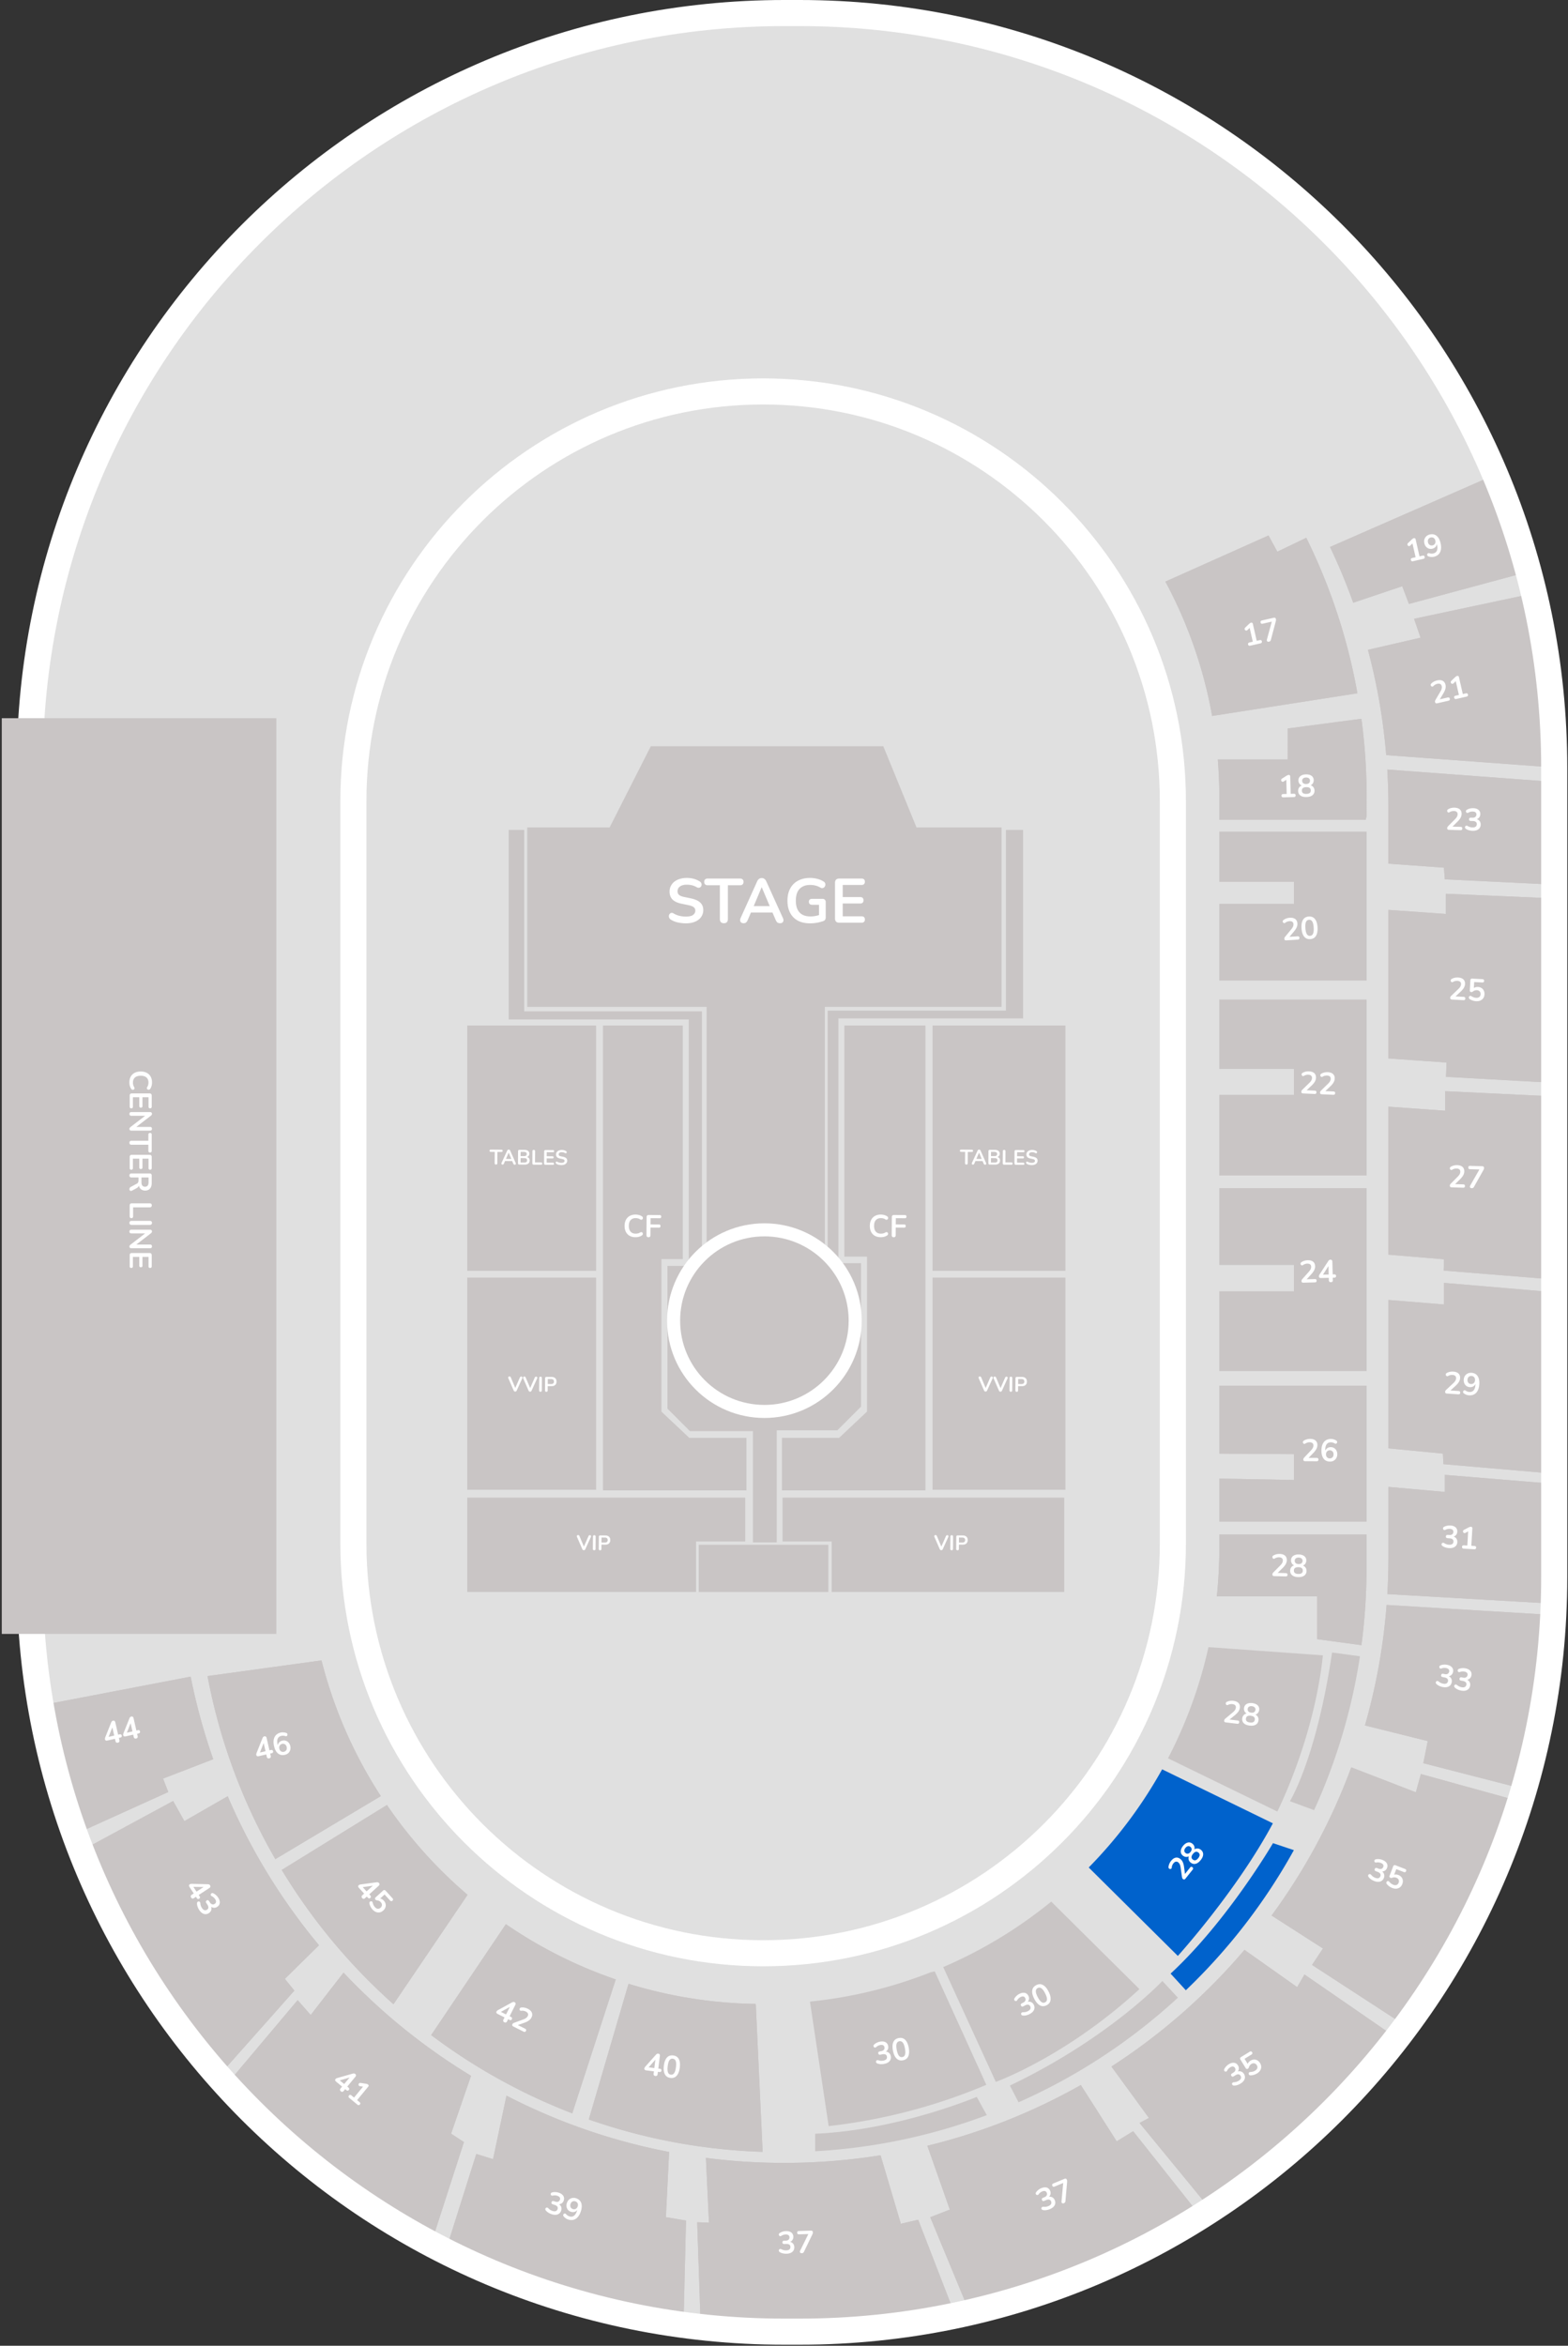 <svg width="601" height="899" viewBox="0 0 601 899" fill="none" xmlns="http://www.w3.org/2000/svg"><rect x="0" y="0" width="601" height="899" fill="#333333" stroke="none"/><g clip-path="url(#clip0_7488_192975)"><path d="M595.68 604.35v-310.1C595.68 134.5 466.22 5 306.47 5h-5.79C140.91 5 11.41 134.5 11.41 294.25v310.1c0 159.75 129.5 289.25 289.27 289.25h5.81c159.73 0 289.19-129.5 289.19-289.25zm-414.23 98.23a156.557 156.557 0 0 1-46-111.05V307.07A157.048 157.048 0 0 1 292.5 150.02a157.048 157.048 0 0 1 157.05 157.05v284.46a156.995 156.995 0 0 1-96.919 145.168A157.001 157.001 0 0 1 181.45 702.58z" fill="#E0E0E0"/><path d="M292.5 748.58a157.054 157.054 0 0 1-157-157.05V307.07a157.05 157.05 0 1 1 314.1 0v284.46a157.056 157.056 0 0 1-46.017 111.068A157.055 157.055 0 0 1 292.5 748.58z" fill="#E0E0E0"/><path d="M464.6 274.39a173.204 173.204 0 0 0-17.92-51.49l39.53-17.68 3.39 6.22 11.08-5.34a222.347 222.347 0 0 1 19.58 59.6l-55.66 8.69zm58.86 39.82h-56.1v-8.75c0-4.847-.197-9.647-.59-14.4h26.76V279.2l28.29-3.73c1.32 9.862 1.988 19.8 2 29.75v7.54c-.23.94-.36 1.45-.36 1.45zm.319 61.56h-56.42V346.4h28.6v-8.47h-28.6v-19.19h56.42v57.03zm0 74.73h-56.42v-30.86h28.6v-9.99h-28.6v-26.54h56.42v67.39zm0 74.91h-56.42v-30.49h28.6v-10.17h-28.6v-29.36h56.42v70.02zm0 57.72h-56.42v-16.47l28.6.54v-9.91l-28.6-.19v-26.04h56.42v52.07zm-1.959 47.38l-17-2.32v-16.38h-38.4v-.3c.627-6.057.94-12.141.94-18.23v-5.19h56.42v12.7a225.834 225.834 0 0 1-1.96 29.72zm-32.24 63.75l-41.9-20.4a173.529 173.529 0 0 0 15.51-42.6l43.86 3.14c-3.37 32.19-17.47 59.86-17.47 59.86zm14.1-.53l-9.27-3.42s10.13-16.25 16.16-57l10.69 1.45a222.327 222.327 0 0 1-17.58 58.97z" fill="#C9C5C5"/><path d="M451.46 749.6l-34.16-33.89a175.13 175.13 0 0 0 28.14-37.62l42.44 20.69c-13.71 25.71-36.42 50.82-36.42 50.82zm3.06 13.16l-5.84-6.38c21.83-20.18 39.25-50 39.25-50l8 2.68a224.996 224.996 0 0 1-41.41 53.7z" fill="#0062CC"/><path d="M381.679 797.88l-20.15-44a174.28 174.28 0 0 0 41.4-25.1l33.81 33.54c-28.2 25.96-55.06 35.56-55.06 35.56z" fill="#C9C5C5"/><path d="M390.4 805.7l-3.32-6.41c37.84-18.07 58.45-40.09 58.45-40.09l5.95 6.41a223.913 223.913 0 0 1-61.08 40.09zm-72.781 9.12l-7.17-47.72a173.504 173.504 0 0 0 46.31-11.24l1.52-.33 19.77 43.47a217.403 217.403 0 0 1-60.43 15.82z" fill="#C9C5C5"/><path d="M312.449 824.46v-6.72c31.71-1.32 61.93-14.12 61.93-14.12l3.85 7a222.618 222.618 0 0 1-65.78 13.84zm-20.139.23a223.081 223.081 0 0 1-66.63-12.41l15.23-52a174.395 174.395 0 0 0 48.77 7.72l2.63 56.69zm-72.97-14.75a223.53 223.53 0 0 1-54.08-30l28.64-42.51a174.21 174.21 0 0 0 42.11 21.18l-16.67 51.33zm-68.521-41.82a222.127 222.127 0 0 1-9.47-8.93 224.92 224.92 0 0 1-33.36-42.54l40.32-24.89a174.773 174.773 0 0 0 30.91 34.42l-28.4 41.94zm-45.279-55.61a222.426 222.426 0 0 1-26-70.16l43.69-6a174.07 174.07 0 0 0 22.74 52l-40.43 24.16zm431.919-487.84l-18.78 6.33a227.7 227.7 0 0 0-8.9-21.37l61-26.72a287.6 287.6 0 0 1 14.2 36.42l-44.94 12.13-2.58-6.79zm60.51 69.63l-66.65-4.9a229.29 229.29 0 0 0-7-40.35l20.17-4.65-2.49-7.25 45.38-9.64a291.287 291.287 0 0 1 10.59 66.79zm.26 44.86l-44.45-2.16-.339-4.47-21.281-1.53v-21.84c0-4.78-.143-9.527-.43-14.24l66.411 4.94c.06 2.28.089 4.567.089 6.86v32.44zm.001 75.98l-43.99-2.44.2-5.49-22.28-1.56v-56.93l22.03 1.55v-7.74l44.04 1.89v70.72zm0 75.43l-44.87-3.62.08-4.33-21.28-1.77v-56.72l21.78 1.56v-7.49l44.29 2.12v70.25zm0 74.44l-44.99-3.88-.18-4.04-20.9-2.01v-56.87l21.31 1.73v-8.28l44.76 3.8v69.55zm-.28 49.74l-66.2-3.82c.27-4.55.41-9.15.41-13.77v-27.32l21.62 1.94v-6.54l44.45 3.66v33c0 4.3-.093 8.584-.28 12.85zm-12.07 71.36l-40.34-10.37 1.7-8.48-24.07-6a231.33 231.33 0 0 0 8.3-46.17l66.25 4a290.277 290.277 0 0 1-11.84 67.02zm-46.08 90.94l-36.91-24 4.19-6.3-19.7-12.63a231.465 231.465 0 0 0 30.55-56.8l24.75 9.57 1.93-7 39.83 11a290.94 290.94 0 0 1-44.64 86.16zm-75.44 70.19l-27.58-33.61 3.59-1.94L426 792a232.66 232.66 0 0 0 51-44.72l20.2 14.28 2.79-4.85 36.26 25a292.996 292.996 0 0 1-71.89 65.53zm-92.681 39.05l-15.13-36.55 7.51-2.91-8.62-24.47a230.147 230.147 0 0 0 58.83-23.28l13.76 21.58 6.3-3.88 26.13 32.94a289.707 289.707 0 0 1-88.78 36.57zM306.5 893.6a293.12 293.12 0 0 1-37.94-2.45l-1.34-39.48 4.52.14-1.17-24.81a234.574 234.574 0 0 0 66.94-1l7.78 26.26 6.64-1.55 14.26 36.8a292.733 292.733 0 0 1-59.69 6.09zm-44.521-3.37a289.777 289.777 0 0 1-90.49-29.68l11.07-35.06 6.42 2 5.15-24.34a230.13 230.13 0 0 0 62.34 21.58l-1.24 25 7.72 1.28-.97 39.22zm-95.989-32.64a292.737 292.737 0 0 1-65.78-49.44c-3.84-3.84-7.57-7.787-11.19-11.84l25.07-29.77 5 5.69L131.68 756c1.593 1.7 3.213 3.367 4.86 5a233.111 233.111 0 0 0 44 34.54l-7.64 22.18 4.92 3.22-11.83 36.65zM86.11 793a291.54 291.54 0 0 1-51.63-85.52l31.88-17.26 4.32 7.72 16.6-9.54a231.762 231.762 0 0 0 34.999 57.11l-13.09 12.88 3.65 4.5L86.109 793zM32.2 701.43a290.129 290.129 0 0 1-13-48.53l53.88-10.33a230.814 230.814 0 0 0 8.66 31.65l-19.24 7.42 2 5.15-32.3 14.64z" fill="#C9C5C5"/><path d="M449.55 591.53V307.07c0-86.737-70.314-157.05-157.05-157.05-86.737 0-157.05 70.313-157.05 157.05v284.46c0 86.736 70.313 157.05 157.05 157.05 86.736 0 157.05-70.314 157.05-157.05z" stroke="#fff" stroke-width="10" stroke-miterlimit="10"/><path d="M537.459 224.67l-18.78 6.33a227.7 227.7 0 0 0-8.9-21.37l61-26.72a287.6 287.6 0 0 1 14.2 36.42l-44.94 12.13-2.58-6.79zm60.51 69.63l-66.65-4.9a229.29 229.29 0 0 0-7-40.35l20.17-4.65-2.49-7.25 45.38-9.64a291.287 291.287 0 0 1 10.59 66.79zm.26 44.86l-44.45-2.16-.339-4.47-21.281-1.53v-21.84c0-4.78-.143-9.527-.43-14.24l66.411 4.94c.06 2.28.089 4.567.089 6.86v32.44zm.001 75.98l-43.99-2.44.2-5.49-22.28-1.56v-56.93l22.03 1.55v-7.74l44.04 1.89v70.72zm0 75.43l-44.87-3.62.08-4.33-21.28-1.77v-56.72l21.78 1.56v-7.49l44.29 2.12v70.25zm0 74.44l-44.99-3.88-.18-4.04-20.9-2.01v-56.87l21.31 1.73v-8.28l44.76 3.8v69.55zm-.28 49.74l-66.2-3.82c.27-4.55.41-9.15.41-13.77v-27.32l21.62 1.94v-6.54l44.45 3.66v33c0 4.3-.093 8.584-.28 12.85zm-12.07 71.36l-40.34-10.37 1.7-8.48-24.07-6a231.33 231.33 0 0 0 8.3-46.17l66.25 4a290.277 290.277 0 0 1-11.84 67.02zM32.2 701.43a290.129 290.129 0 0 1-13-48.53l53.88-10.33a230.814 230.814 0 0 0 8.66 31.65l-19.24 7.42 2 5.15-32.3 14.64zm507.6 75.62l-36.91-24 4.19-6.3-19.7-12.63a231.465 231.465 0 0 0 30.55-56.8l24.75 9.57 1.93-7 39.83 11a290.94 290.94 0 0 1-44.64 86.16zM86.11 793a291.54 291.54 0 0 1-51.63-85.52l31.88-17.26 4.32 7.72 16.6-9.54a231.762 231.762 0 0 0 34.999 57.11l-13.09 12.88 3.65 4.5L86.109 793zm378.25 54.24l-27.58-33.61 3.59-1.94L426 792a232.66 232.66 0 0 0 51-44.72l20.2 14.28 2.79-4.85 36.26 25a292.996 292.996 0 0 1-71.89 65.53zm-298.37 10.35a292.737 292.737 0 0 1-65.78-49.44c-3.84-3.84-7.57-7.787-11.19-11.84l25.07-29.77 5 5.69L131.68 756c1.593 1.7 3.213 3.367 4.86 5a233.111 233.111 0 0 0 44 34.54l-7.64 22.18 4.92 3.22-11.83 36.65zm205.689 28.7l-15.13-36.55 7.51-2.91-8.62-24.47a230.147 230.147 0 0 0 58.83-23.28l13.76 21.58 6.3-3.88 26.13 32.94a289.707 289.707 0 0 1-88.78 36.57zm-109.7 3.94a289.777 289.777 0 0 1-90.49-29.68l11.07-35.06 6.42 2 5.15-24.34a230.13 230.13 0 0 0 62.34 21.58l-1.24 25 7.72 1.28-.97 39.22zm44.521 3.37a293.12 293.12 0 0 1-37.94-2.45l-1.34-39.48 4.52.14-1.17-24.81a234.574 234.574 0 0 0 66.94-1l7.78 26.26 6.64-1.55 14.26 36.8a292.733 292.733 0 0 1-59.69 6.09zm213.8-627.9l-55.7 8.69a173.204 173.204 0 0 0-17.92-51.49l39.53-17.68 3.39 6.22 11.08-5.34a222.354 222.354 0 0 1 19.62 59.6zm3.48 47.06c-.19.94-.32 1.45-.32 1.45h-56.1v-8.75c0-4.847-.197-9.647-.59-14.4h26.76V279.2l28.29-3.73c1.32 9.862 1.988 19.8 2 29.75l-.04 7.54zm-.001 63.01h-56.42V346.4h28.6v-8.47h-28.6v-19.19h56.42v57.03zm0 74.73h-56.42v-30.86h28.6v-9.99h-28.6v-26.54h56.42v67.39zm0 74.91h-56.42v-30.49h28.6v-10.17h-28.6v-29.36h56.42v70.02zm0 57.72h-56.42v-16.47l28.6.54v-9.91l-28.6-.19v-26.04h56.42v52.07zm-1.959 47.38l-17-2.32v-16.38h-38.4v-.3c.627-6.057.94-12.141.94-18.23v-5.19h56.42v12.7a225.834 225.834 0 0 1-1.96 29.72zm-416.28 82a222.426 222.426 0 0 1-26-70.16l43.69-6a174.07 174.07 0 0 0 22.74 52l-40.43 24.16zm45.279 55.61a222.127 222.127 0 0 1-9.47-8.93 224.92 224.92 0 0 1-33.36-42.54l40.32-24.89a174.773 174.773 0 0 0 30.91 34.42l-28.4 41.94zm68.521 41.82a223.53 223.53 0 0 1-54.08-30l28.64-42.51a174.21 174.21 0 0 0 42.11 21.18l-16.67 51.33zm72.97 14.75a223.081 223.081 0 0 1-66.63-12.41l15.23-52a174.395 174.395 0 0 0 48.77 7.72l2.63 56.69z" fill="#C9C5C5"/><path d="M595.72 604.35v-310.1C595.72 134.502 466.218 5 306.47 5h-5.81C140.911 5 11.41 134.502 11.41 294.25v310.1c0 159.748 129.501 289.25 289.25 289.25h5.81c159.748 0 289.25-129.502 289.25-289.25z" stroke="#fff" stroke-width="10" stroke-miterlimit="10"/><path d="M105.92 275.25v350.94H.68V275.25h105.24z" fill="#C9C5C5"/><path d="M541.563 215.088c-.202.047-.374.028-.515-.054a.67.67 0 0 1-.27-.429c-.046-.203-.026-.367.06-.493.093-.128.241-.214.444-.26l1.307-.298-1.305-5.73.723-.165-1.479 1.43a.69.69 0 0 1-.396.2.663.663 0 0 1-.364-.089.749.749 0 0 1-.249-.286.632.632 0 0 1-.062-.379.695.695 0 0 1 .229-.396l1.39-1.335c.134-.129.272-.242.413-.34a1.08 1.08 0 0 1 .408-.203.616.616 0 0 1 .441.047c.128.06.215.192.261.394l1.483 6.512 1.191-.271c.202-.047.369-.031.501.045.14.074.233.213.279.415.046.202.023.371-.069.507-.084.134-.227.223-.43.27l-3.991.908zm8.063-1.713a3.946 3.946 0 0 1-1.073.085 3.84 3.84 0 0 1-1.113-.25.557.557 0 0 1-.314-.248.738.738 0 0 1-.106-.356.728.728 0 0 1 .092-.352.506.506 0 0 1 .278-.235c.119-.052.262-.052.429 0 .3.095.574.147.822.156a2.7 2.7 0 0 0 .721-.066c.451-.102.808-.294 1.072-.575.263-.281.425-.649.485-1.105.066-.465.028-1.009-.114-1.631l-.199-.875.14-.032c.034.401-.018.769-.154 1.103a2.095 2.095 0 0 1-.619.84 2.448 2.448 0 0 1-.988.459 2.447 2.447 0 0 1-1.337-.052 2.446 2.446 0 0 1-1.077-.737 2.997 2.997 0 0 1-.626-1.293c-.122-.537-.117-1.037.015-1.501.139-.465.388-.862.748-1.189.357-.335.8-.563 1.329-.683.685-.156 1.301-.129 1.848.082.547.211 1.015.595 1.404 1.153.387.55.679 1.257.876 2.121.159.7.219 1.341.18 1.923a3.908 3.908 0 0 1-.378 1.522 3.03 3.03 0 0 1-.926 1.107 3.702 3.702 0 0 1-1.415.629zm-.539-4.358a1.45 1.45 0 0 0 .693-.354c.188-.182.314-.399.379-.651.064-.26.062-.538-.005-.833a1.746 1.746 0 0 0-.356-.754 1.29 1.29 0 0 0-.621-.411 1.457 1.457 0 0 0-.778-.019c-.28.064-.511.182-.693.354a1.399 1.399 0 0 0-.382.64c-.065.252-.063.529.006.833.067.296.186.547.356.754.175.197.383.338.624.422.238.077.497.083.777.019zm1.81 60.512c-.249.056-.445.043-.586-.039-.136-.092-.228-.247-.278-.465a.794.794 0 0 1 .018-.409 2.07 2.07 0 0 1 .213-.465l1.776-3.032c.273-.455.453-.852.539-1.191.085-.346.092-.675.021-.986-.088-.389-.28-.656-.575-.802-.288-.147-.665-.168-1.131-.062-.265.061-.52.16-.767.298-.249.13-.489.316-.72.557-.119.125-.243.194-.371.207a.586.586 0 0 1-.349-.08.698.698 0 0 1-.32-.652.699.699 0 0 1 .203-.402 3.946 3.946 0 0 1 1.003-.768c.393-.213.8-.367 1.22-.462.592-.135 1.11-.159 1.555-.072a2.04 2.04 0 0 1 1.1.572c.288.294.488.686.6 1.177.074.326.092.658.054.994-.03.334-.118.685-.263 1.054a7.551 7.551 0 0 1-.597 1.204l-1.673 2.787-.091-.397 3.431-.782c.21-.047.381-.033.513.043.132.077.221.216.267.418.046.202.027.37-.057.504s-.231.225-.441.272l-4.294.979zm7.265-1.655c-.202.046-.374.028-.516-.055a.674.674 0 0 1-.269-.429c-.046-.203-.026-.367.059-.493.094-.127.242-.214.444-.26l1.307-.298-1.305-5.73.724-.164-1.479 1.429a.697.697 0 0 1-.396.201.672.672 0 0 1-.364-.089.77.77 0 0 1-.25-.287.631.631 0 0 1-.061-.379.69.69 0 0 1 .229-.396l1.389-1.335a3.45 3.45 0 0 1 .414-.34c.14-.105.276-.173.408-.203a.619.619 0 0 1 .44.047c.129.061.216.192.262.394l1.483 6.512 1.19-.271c.203-.046.37-.031.502.045.139.075.232.213.278.415.046.203.023.372-.068.507-.085.134-.228.224-.43.27l-3.991.909zm-2.755 50.165c-.255-.007-.441-.068-.557-.183-.109-.123-.16-.296-.154-.519a.801.801 0 0 1 .118-.392c.076-.126.183-.258.323-.398l2.473-2.496c.378-.372.65-.712.818-1.019a2.12 2.12 0 0 0 .265-.951c.011-.398-.108-.705-.358-.919-.241-.214-.602-.328-1.08-.341a2.865 2.865 0 0 0-.817.098 2.816 2.816 0 0 0-.836.36c-.146.092-.283.128-.41.109a.589.589 0 0 1-.319-.164.68.68 0 0 1-.17-.328.695.695 0 0 1 .022-.383.703.703 0 0 1 .296-.339 3.98 3.98 0 0 1 1.163-.495 4.84 4.84 0 0 1 1.297-.145c.606.017 1.114.122 1.524.317.41.195.718.47.924.827.205.357.302.786.288 1.289-.009.335-.074.66-.194.976a3.812 3.812 0 0 1-.517.956 7.478 7.478 0 0 1-.877 1.018l-2.313 2.284.011-.407 3.517.096c.216.005.378.062.487.168.109.107.16.264.155.471-.006.208-.066.366-.181.474-.114.109-.279.16-.495.155l-4.403-.119zm9.001.363a5.742 5.742 0 0 1-1.335-.204 3.861 3.861 0 0 1-1.195-.535.802.802 0 0 1-.313-.368.659.659 0 0 1-.038-.384.676.676 0 0 1 .189-.318.603.603 0 0 1 .351-.146.813.813 0 0 1 .463.12c.323.184.634.32.935.408.301.08.611.125.93.133.351.01.648-.03.89-.119.242-.09.425-.228.55-.416.132-.188.203-.418.21-.689.011-.399-.117-.698-.383-.896-.258-.207-.642-.317-1.152-.331l-.766-.021c-.223-.006-.393-.066-.51-.181-.109-.115-.16-.272-.155-.471.006-.2.066-.354.18-.462.123-.109.296-.16.519-.154l.622.017c.303.008.564-.033.782-.123.218-.097.389-.236.514-.417.125-.18.19-.402.198-.665.009-.367-.107-.649-.349-.847-.234-.198-.582-.303-1.045-.316a3.154 3.154 0 0 0-.84.085 3.284 3.284 0 0 0-.86.348.645.645 0 0 1-.421.096.536.536 0 0 1-.319-.164.684.684 0 0 1-.171-.316.629.629 0 0 1 .034-.382.693.693 0 0 1 .309-.339 3.964 3.964 0 0 1 1.15-.472 4.606 4.606 0 0 1 1.285-.144c.582.015 1.078.121 1.488.315.41.187.718.451.924.791.215.333.316.735.303 1.206-.009.335-.081.64-.216.916a1.983 1.983 0 0 1-.558.679 2.056 2.056 0 0 1-.848.384l.004-.143c.572.111 1.012.362 1.32.754.309.383.456.858.441 1.425-.014.494-.149.921-.406 1.282-.257.36-.616.633-1.076.821-.46.179-1.005.26-1.635.243zm-7.86 64.668c-.255-.014-.439-.08-.552-.199-.105-.125-.151-.3-.139-.523a.798.798 0 0 1 .13-.388 2.06 2.06 0 0 1 .333-.389l2.544-2.424c.388-.362.67-.694.846-.996.178-.309.275-.624.293-.942.022-.399-.089-.709-.332-.93-.236-.221-.592-.344-1.07-.371a2.903 2.903 0 0 0-.82.074 2.83 2.83 0 0 0-.845.337c-.149.088-.287.12-.413.097a.59.59 0 0 1-.314-.173.703.703 0 0 1-.129-.715.698.698 0 0 1 .307-.33 3.965 3.965 0 0 1 1.176-.462c.437-.096.87-.132 1.3-.108.606.034 1.111.154 1.515.36.404.206.704.491.899.853.196.363.28.795.252 1.297a2.964 2.964 0 0 1-.222.97 3.79 3.79 0 0 1-.544.941 7.474 7.474 0 0 1-.906.992l-2.377 2.218.023-.407 3.513.196c.215.012.376.072.481.182.106.11.153.268.142.476-.012.207-.076.363-.194.468-.118.106-.284.152-.499.14l-4.398-.244zm9.226.633a5.295 5.295 0 0 1-1.281-.239 4.21 4.21 0 0 1-1.179-.581.778.778 0 0 1-.292-.352.758.758 0 0 1-.014-.397.695.695 0 0 1 .198-.324.567.567 0 0 1 .344-.149.747.747 0 0 1 .436.132c.286.184.577.328.875.432.298.105.618.167.961.186.335.018.625-.025.87-.132.246-.106.438-.263.578-.471.139-.208.217-.455.233-.742.025-.446-.091-.812-.347-1.098-.255-.294-.618-.454-1.088-.48a2.15 2.15 0 0 0-.748.09 2.037 2.037 0 0 0-.729.391c-.075.06-.17.118-.285.176a.802.802 0 0 1-.363.064c-.2-.012-.348-.072-.446-.181-.098-.109-.141-.256-.131-.439l.217-3.907c.012-.216.077-.376.194-.481.127-.113.297-.163.512-.151l3.932.218c.215.012.375.077.48.195.114.11.165.269.154.476-.011.199-.08.351-.205.456-.118.105-.285.152-.5.14l-3.107-.173-.148 2.677-.395-.022c.223-.267.51-.467.861-.6a2.75 2.75 0 0 1 1.136-.164c.533.03.989.171 1.366.423.386.246.676.577.868.996.201.41.287.883.257 1.416-.031.55-.181 1.029-.451 1.438-.27.4-.643.707-1.118.92-.467.206-1.016.292-1.645.257zm-9.354 71.339c-.256-.008-.441-.069-.558-.184-.108-.123-.159-.296-.152-.52a.799.799 0 0 1 .119-.391 2.18 2.18 0 0 1 .323-.398l2.481-2.489c.378-.372.651-.711.82-1.017a2.13 2.13 0 0 0 .268-.95c.012-.399-.107-.706-.356-.921-.241-.214-.601-.329-1.08-.343a2.866 2.866 0 0 0-.817.096 2.808 2.808 0 0 0-.836.358c-.147.092-.284.127-.411.108a.591.591 0 0 1-.318-.165.7.7 0 0 1-.147-.711.702.702 0 0 1 .298-.339 3.98 3.98 0 0 1 1.164-.492 4.79 4.79 0 0 1 1.297-.141c.606.018 1.114.125 1.523.32.41.196.717.473.922.83.205.357.3.787.285 1.289-.01.335-.076.661-.197.976a3.817 3.817 0 0 1-.519.955 7.512 7.512 0 0 1-.88 1.016l-2.319 2.278.012-.407 3.518.104c.215.006.377.063.485.17.109.107.16.264.154.472-.006.207-.067.365-.182.473-.115.109-.28.16-.495.153l-4.402-.13zm7.636.322a.753.753 0 0 1-.45-.145.522.522 0 0 1-.205-.354c-.02-.152.021-.318.122-.499l3.814-6.688-.015.526-3.876-.114c-.216-.007-.382-.067-.498-.183-.108-.115-.159-.272-.154-.471.007-.208.067-.365.182-.474.123-.108.292-.159.507-.152l4.63.137a.801.801 0 0 1 .522.183c.132.115.195.277.189.484a1.39 1.39 0 0 1-.086.465 3.477 3.477 0 0 1-.204.413l-3.589 6.395a.865.865 0 0 1-.359.373 1.04 1.04 0 0 1-.53.104zm-9.459 78.714c-.255-.016-.438-.084-.55-.204-.104-.126-.148-.301-.134-.524a.8.8 0 0 1 .134-.387c.08-.123.192-.251.337-.386l2.568-2.398c.391-.358.677-.687.857-.987.18-.308.28-.621.301-.94.026-.398-.081-.709-.322-.933-.234-.223-.589-.35-1.067-.381a2.858 2.858 0 0 0-.82.066 2.837 2.837 0 0 0-.849.328c-.149.086-.287.117-.414.093a.588.588 0 0 1-.312-.177.675.675 0 0 1-.158-.334.69.69 0 0 1 .037-.381.7.7 0 0 1 .309-.328 4.007 4.007 0 0 1 1.181-.45 4.832 4.832 0 0 1 1.302-.095c.605.04 1.109.165 1.511.375.401.211.698.498.89.862.192.365.272.798.239 1.299a2.96 2.96 0 0 1-.231.969 3.845 3.845 0 0 1-.554.935c-.236.312-.541.64-.916.983l-2.399 2.194.027-.406 3.511.23c.215.014.375.077.48.188.104.11.15.269.136.476-.013.207-.08.363-.198.467-.119.104-.286.149-.501.135l-4.395-.289zm8.491.678a3.953 3.953 0 0 1-1.053-.225 3.835 3.835 0 0 1-.995-.557.558.558 0 0 1-.23-.327.732.732 0 0 1 0-.372.727.727 0 0 1 .189-.311.512.512 0 0 1 .333-.147c.129-.015.266.026.412.123.26.177.507.306.742.385.235.079.471.127.71.143.462.03.859-.052 1.192-.246.332-.194.592-.501.78-.92.196-.427.315-.959.357-1.596l.058-.896.144.01a2.344 2.344 0 0 1-.463 1.013c-.226.281-.504.49-.833.629-.328.13-.687.182-1.077.157a2.446 2.446 0 0 1-1.267-.431 2.441 2.441 0 0 1-.821-1.014 2.987 2.987 0 0 1-.231-1.418c.036-.549.183-1.027.442-1.434a2.57 2.57 0 0 1 1.056-.926c.438-.22.928-.311 1.469-.276.701.046 1.284.248 1.748.607.464.358.803.86 1.016 1.506.214.637.292 1.398.234 2.282-.047.716-.172 1.348-.376 1.894-.195.539-.461.99-.796 1.351a3.023 3.023 0 0 1-1.204.797c-.459.17-.971.236-1.536.199zm.728-4.33c.286.019.541-.029.765-.142.232-.121.415-.292.549-.516.135-.231.213-.497.233-.8.02-.31-.022-.585-.126-.824a1.294 1.294 0 0 0-.478-.571 1.461 1.461 0 0 0-.74-.24 1.45 1.45 0 0 0-.765.141 1.41 1.41 0 0 0-.549.504c-.134.223-.212.49-.232.8-.02.303.022.578.125.824.113.24.272.434.478.583.207.142.453.222.74.241zm-8.431 62.874a5.679 5.679 0 0 1-1.329-.246 3.865 3.865 0 0 1-1.177-.573.803.803 0 0 1-.301-.377.657.657 0 0 1-.026-.386.691.691 0 0 1 .199-.312.594.594 0 0 1 .355-.134.813.813 0 0 1 .46.134 4.3 4.3 0 0 0 .921.438c.299.09.607.144.926.163.35.02.648-.01.892-.092.245-.081.432-.214.563-.398.139-.184.216-.411.232-.682.024-.398-.094-.701-.354-.908-.251-.214-.632-.337-1.141-.367l-.765-.045c-.223-.013-.391-.079-.504-.197-.105-.118-.151-.277-.14-.476.012-.199.077-.351.195-.456.126-.105.301-.15.524-.137l.621.036c.302.018.564-.014.785-.097.221-.091.397-.225.527-.401.13-.176.203-.395.219-.658.021-.367-.086-.653-.322-.858-.227-.206-.572-.322-1.034-.349a3.197 3.197 0 0 0-.843.058 3.302 3.302 0 0 0-.87.321.655.655 0 0 1-.424.083.543.543 0 0 1-.314-.175.689.689 0 0 1-.161-.321.63.63 0 0 1 .047-.381.687.687 0 0 1 .319-.329 3.94 3.94 0 0 1 1.164-.435 4.633 4.633 0 0 1 1.289-.104c.582.035 1.074.155 1.478.363.403.2.703.473.898.82.204.34.292.745.265 1.215-.02.334-.102.637-.246.908a1.988 1.988 0 0 1-.578.662 2.07 2.07 0 0 1-.86.357l.008-.144c.568.13 1 .395 1.296.796.297.393.428.872.395 1.438-.029.494-.178.917-.446 1.268-.269.352-.636.614-1.102.787-.465.164-1.012.228-1.641.191zm5.617.211c-.207-.013-.367-.078-.48-.196a.675.675 0 0 1-.139-.488c.012-.207.077-.359.195-.456.125-.097.292-.139.499-.127l1.338.079.345-5.866.741.043-1.819.96a.69.69 0 0 1-.436.082.665.665 0 0 1-.325-.186.77.77 0 0 1-.16-.346.633.633 0 0 1 .047-.38.698.698 0 0 1 .33-.317l1.707-.894c.165-.087.329-.157.492-.211.164-.062.313-.09.449-.082.167.01.303.066.409.168.107.095.154.245.142.452l-.393 6.667 1.219.072c.207.012.363.073.469.183.113.111.164.27.151.477-.012.207-.081.363-.207.467-.118.105-.281.151-.488.139l-4.086-.24zm-8.032 53.037a5.693 5.693 0 0 1-1.285-.418 3.843 3.843 0 0 1-1.092-.722.804.804 0 0 1-.249-.413.65.65 0 0 1 .025-.385.675.675 0 0 1 .237-.284.605.605 0 0 1 .37-.087.803.803 0 0 1 .438.194c.289.234.574.419.857.555.284.127.583.221.896.282.345.066.644.075.897.026s.456-.156.61-.321c.162-.164.268-.379.319-.646.076-.391-.002-.707-.232-.946-.221-.246-.582-.417-1.083-.513l-.753-.145c-.219-.042-.377-.13-.473-.262-.089-.131-.114-.294-.077-.49.038-.196.122-.338.253-.427.139-.087.318-.109.537-.067l.611.118c.298.057.562.059.791.006.231-.062.423-.171.575-.329a1.2 1.2 0 0 0 .303-.624c.07-.36.001-.658-.206-.893-.199-.233-.525-.393-.98-.481a3.194 3.194 0 0 0-.843-.052 3.234 3.234 0 0 0-.904.204.646.646 0 0 1-.432.026.541.541 0 0 1-.288-.214.667.667 0 0 1-.117-.339.63.63 0 0 1 .095-.372.688.688 0 0 1 .36-.284 3.987 3.987 0 0 1 1.211-.279c.43-.039.861-.017 1.292.066.572.11 1.044.294 1.417.553.374.251.635.561.784.931.157.363.191.776.102 1.238a2.188 2.188 0 0 1-.362.869 1.979 1.979 0 0 1-1.559.821l.027-.141c.546.203.939.522 1.18.959.243.428.311.921.204 1.477-.094.486-.297.885-.609 1.199-.312.314-.71.526-1.195.636-.482.102-1.033.093-1.652-.026zm7.047 1.356a5.693 5.693 0 0 1-1.285-.418 3.864 3.864 0 0 1-1.092-.722.804.804 0 0 1-.249-.413.654.654 0 0 1 .025-.386.678.678 0 0 1 .237-.283.605.605 0 0 1 .37-.087.803.803 0 0 1 .438.194c.289.234.574.419.857.555.284.127.583.221.896.282.345.066.644.075.897.026s.456-.156.61-.321c.162-.164.268-.379.319-.646.076-.392-.002-.707-.232-.946-.221-.246-.582-.417-1.083-.514l-.753-.144c-.219-.042-.377-.13-.473-.262-.089-.131-.114-.294-.077-.49.038-.196.122-.338.253-.427.139-.087.318-.109.537-.067l.611.118c.298.057.562.059.791.006.231-.062.423-.171.575-.329a1.2 1.2 0 0 0 .303-.624c.07-.36.001-.658-.206-.893-.199-.233-.525-.393-.98-.481a3.194 3.194 0 0 0-.843-.052 3.234 3.234 0 0 0-.904.204.646.646 0 0 1-.432.026.541.541 0 0 1-.288-.214.667.667 0 0 1-.117-.339.627.627 0 0 1 .095-.372.688.688 0 0 1 .36-.284 3.958 3.958 0 0 1 1.211-.279c.43-.039.861-.017 1.292.066.572.11 1.044.294 1.417.553.374.251.635.561.784.931.157.363.191.776.102 1.238a2.188 2.188 0 0 1-.362.869 1.979 1.979 0 0 1-1.559.821l.027-.141c.546.203.939.522 1.18.959.243.428.311.921.204 1.477-.094.486-.297.885-.609 1.199-.312.314-.71.526-1.195.636-.482.102-1.033.093-1.652-.026zm-33.31 72.986a5.705 5.705 0 0 1-1.191-.638 3.833 3.833 0 0 1-.947-.903.801.801 0 0 1-.173-.451.654.654 0 0 1 .093-.375.672.672 0 0 1 .283-.237.608.608 0 0 1 .38-.02c.14.036.272.126.397.268.242.281.491.513.745.697.257.176.535.321.833.435.327.127.62.188.878.185a1.09 1.09 0 0 0 .657-.209 1.22 1.22 0 0 0 .428-.579c.143-.373.123-.697-.062-.973-.174-.281-.499-.513-.976-.696l-.714-.275c-.209-.08-.349-.194-.421-.341-.064-.145-.06-.31.012-.496.071-.186.179-.312.324-.376.151-.061.332-.051.54.029l.581.223c.283.109.542.158.778.146.238-.02.446-.094.623-.222a1.2 1.2 0 0 0 .409-.561c.132-.342.116-.648-.046-.915-.154-.265-.448-.48-.879-.646a3.196 3.196 0 0 0-.821-.201 3.298 3.298 0 0 0-.926.041.644.644 0 0 1-.43-.05.537.537 0 0 1-.246-.261.676.676 0 0 1-.055-.355.636.636 0 0 1 .159-.349.693.693 0 0 1 .404-.216 3.955 3.955 0 0 1 1.242-.061c.43.037.85.135 1.26.293.543.209.976.473 1.297.794.324.313.527.664.607 1.054.091.386.052.798-.117 1.238-.12.312-.29.576-.509.791a1.995 1.995 0 0 1-.752.454 2.052 2.052 0 0 1-.928.079l.051-.134c.502.296.833.68.993 1.152.163.464.143.961-.06 1.49-.178.461-.448.819-.811 1.073-.362.253-.792.392-1.288.415-.493.015-1.034-.091-1.622-.317zm6.921 2.663a5.205 5.205 0 0 1-1.146-.62 4.19 4.19 0 0 1-.944-.915.778.778 0 0 1-.17-.424.748.748 0 0 1 .109-.382.675.675 0 0 1 .288-.248.562.562 0 0 1 .373-.036c.132.034.257.12.374.26.215.262.449.489.7.679.252.191.538.348.858.471.312.121.602.168.868.142.267-.025.498-.116.695-.271.196-.155.346-.367.449-.635.161-.417.163-.801.007-1.151-.153-.358-.449-.622-.888-.791a2.13 2.13 0 0 0-.74-.144 2.036 2.036 0 0 0-.814.149c-.089.034-.198.06-.325.08a.788.788 0 0 1-.365-.051c-.187-.072-.309-.175-.369-.309s-.056-.286.01-.458l1.405-3.652c.078-.201.188-.334.333-.398.154-.069.332-.064.533.013l3.675 1.414c.201.078.334.188.398.333.074.14.074.306 0 .5-.072.186-.183.31-.335.371-.145.064-.317.058-.518-.02l-2.905-1.117-.962 2.502-.369-.142a2.023 2.023 0 0 1 1.003-.307c.374-.018.752.046 1.131.192.499.192.89.466 1.171.823.293.351.466.756.521 1.213.065.453.002.928-.19 1.427-.198.514-.488.924-.871 1.23-.38.298-.829.476-1.346.533-.508.053-1.056-.034-1.644-.261zm-58.138 74.97a5.676 5.676 0 0 1-1.23.559 3.827 3.827 0 0 1-1.293.205.8.8 0 0 1-.463-.137.655.655 0 0 1-.242-.301.684.684 0 0 1-.016-.369.604.604 0 0 1 .214-.314.814.814 0 0 1 .454-.153 4.371 4.371 0 0 0 1.007-.169c.295-.097.579-.23.851-.397.299-.184.526-.379.68-.586.153-.207.231-.423.233-.649a1.22 1.22 0 0 0-.201-.692c-.208-.34-.479-.52-.81-.541-.329-.032-.711.085-1.146.353l-.652.401c-.191.117-.366.159-.526.127-.154-.037-.283-.14-.388-.31-.104-.17-.138-.332-.101-.486.043-.158.16-.295.35-.412l.531-.326a1.91 1.91 0 0 0 .587-.529 1.22 1.22 0 0 0 .203-.631 1.2 1.2 0 0 0-.198-.665c-.192-.312-.444-.486-.755-.519-.304-.038-.653.064-1.048.307-.251.154-.47.331-.657.53a3.284 3.284 0 0 0-.53.761.645.645 0 0 1-.3.311.54.54 0 0 1-.357.037.684.684 0 0 1-.316-.171.63.63 0 0 1-.18-.339.69.69 0 0 1 .073-.453c.176-.369.411-.711.706-1.023.291-.319.623-.594.997-.824.496-.305.969-.488 1.418-.548.446-.068.848-.016 1.207.157.362.162.666.443.912.844.176.286.282.581.32.886a1.991 1.991 0 0 1-.596 1.658l-.076-.122c.54-.219 1.046-.249 1.518-.09.469.152.851.47 1.148.952.259.422.379.854.36 1.296-.018.442-.169.867-.452 1.275-.287.402-.699.767-1.236 1.097zm6.318-3.883c-.361.222-.757.4-1.189.534-.433.135-.866.2-1.3.195a.765.765 0 0 1-.44-.123.755.755 0 0 1-.238-.317.691.691 0 0 1-.022-.38.554.554 0 0 1 .198-.318.737.737 0 0 1 .433-.14c.34-.012.661-.06.966-.144.304-.084.602-.216.894-.395.286-.176.499-.377.641-.605.141-.227.209-.466.205-.716a1.457 1.457 0 0 0-.231-.743c-.234-.38-.538-.615-.911-.704-.377-.096-.767-.021-1.168.226-.217.133-.405.3-.563.5a2.047 2.047 0 0 0-.376.737 1.611 1.611 0 0 1-.134.307.794.794 0 0 1-.262.26c-.17.104-.326.139-.469.105-.143-.034-.262-.129-.358-.285l-2.049-3.334c-.113-.184-.151-.353-.115-.506.04-.165.151-.304.335-.416l3.354-2.062c.184-.113.352-.151.506-.114.156.025.289.127.397.303.105.17.135.334.092.492-.037.154-.147.287-.331.4l-2.651 1.629 1.404 2.284-.336.207c.03-.347.152-.674.365-.983.213-.309.493-.57.839-.783.456-.28.911-.424 1.365-.431.457-.019.883.089 1.28.323.399.223.739.562 1.019 1.017.288.469.437.949.448 1.438.007.483-.125.948-.393 1.394-.267.436-.668.818-1.205 1.148zm-79.398 52a5.708 5.708 0 0 1-1.302.362 3.86 3.86 0 0 1-1.309.003.818.818 0 0 1-.437-.207.66.66 0 0 1-.191-.335.668.668 0 0 1 .041-.367.602.602 0 0 1 .26-.278.809.809 0 0 1 .472-.08c.37.035.71.032 1.02-.012a3.99 3.99 0 0 0 .903-.26c.324-.136.578-.294.762-.474.184-.181.294-.383.331-.605a1.23 1.23 0 0 0-.091-.715c-.154-.368-.393-.588-.717-.66-.32-.082-.716-.025-1.187.172l-.707.295c-.206.086-.386.101-.539.044-.146-.06-.258-.182-.335-.366-.077-.184-.085-.349-.025-.496.067-.149.204-.266.41-.353l.574-.24c.28-.116.501-.261.663-.432.159-.179.258-.376.297-.591.04-.216.009-.445-.092-.688-.142-.339-.364-.549-.666-.63-.294-.084-.655-.037-1.082.141a3.178 3.178 0 0 0-.732.423c-.211.157-.424.38-.641.67a.642.642 0 0 1-.345.26.53.53 0 0 1-.358-.019.672.672 0 0 1-.285-.217.632.632 0 0 1-.126-.363.687.687 0 0 1 .142-.436c.231-.338.516-.639.856-.902.336-.27.707-.49 1.112-.659.537-.225 1.033-.332 1.486-.323.451.002.84.116 1.168.342.332.216.589.541.771.975.129.309.189.617.178.924-.013.3-.089.583-.229.848a2.053 2.053 0 0 1-.616.699l-.055-.133c.567-.133 1.071-.084 1.513.146.439.223.768.596.987 1.119.19.456.242.901.156 1.335-.087.434-.302.831-.644 1.19-.346.352-.81.65-1.391.893zm5.353-2.263a.748.748 0 0 1-.471.054.522.522 0 0 1-.332-.237c-.081-.131-.112-.299-.095-.506l.714-7.666.203.486-3.578 1.495c-.199.083-.375.097-.528.04-.146-.06-.258-.182-.335-.366-.08-.192-.09-.361-.03-.507.068-.149.201-.265.399-.348l4.274-1.786a.805.805 0 0 1 .55-.049c.169.051.293.172.373.364.067.162.105.314.114.458.005.136 0 .29-.016.46l-.63 7.307a.862.862 0 0 1-.172.487 1.032 1.032 0 0 1-.44.314zm-106.286 19.355a5.641 5.641 0 0 1-1.345-.126 3.842 3.842 0 0 1-1.224-.465.807.807 0 0 1-.334-.348c-.06-.134-.08-.261-.06-.382a.68.68 0 0 1 .17-.328.609.609 0 0 1 .342-.167c.143-.02.3.011.47.094.332.165.651.283.957.353.305.062.617.089.936.079.351-.011.645-.068.881-.171.236-.103.411-.253.525-.448a1.22 1.22 0 0 0 .17-.699c-.013-.399-.157-.69-.434-.873-.27-.191-.66-.279-1.17-.263l-.766.024c-.223.007-.396-.044-.519-.152-.115-.108-.176-.262-.182-.461-.006-.199.045-.357.153-.472.116-.115.286-.176.509-.183l.622-.02c.303-.009.561-.065.773-.167.212-.111.375-.259.489-.447a1.2 1.2 0 0 0 .159-.675c-.012-.367-.144-.642-.397-.826-.245-.184-.599-.269-1.062-.254a3.163 3.163 0 0 0-.834.133 3.31 3.31 0 0 0-.838.398.646.646 0 0 1-.415.12.54.54 0 0 1-.328-.145.688.688 0 0 1-.189-.306.628.628 0 0 1 .012-.383.686.686 0 0 1 .289-.356 3.92 3.92 0 0 1 1.12-.538 4.558 4.558 0 0 1 1.275-.219c.582-.018 1.083.058 1.504.228.42.163.743.408.968.737.234.32.358.715.373 1.185.01.335-.044.644-.163.928a1.996 1.996 0 0 1-.517.71c-.225.199-.5.343-.825.433l-.004-.144c.577.078 1.031.303 1.362.676.33.365.505.831.522 1.397.016.495-.095.929-.331 1.304-.235.374-.577.668-1.026.882-.448.205-.988.318-1.618.337zm5.809-.204a.746.746 0 0 1-.459-.118.522.522 0 0 1-.226-.34c-.029-.151.002-.319.092-.506l3.401-6.906.017.526-3.876.12c-.215.007-.385-.044-.508-.152-.115-.108-.175-.262-.182-.461-.006-.207.045-.369.153-.484.116-.115.282-.176.497-.183l4.63-.144a.801.801 0 0 1 .531.152c.139.107.212.264.218.472.006.175-.013.331-.057.469a3.72 3.72 0 0 1-.178.424l-3.196 6.601a.86.86 0 0 1-.335.394 1.03 1.03 0 0 1-.522.136zm-95.842-14.942a5.758 5.758 0 0 1-1.224-.571 3.836 3.836 0 0 1-.997-.849.806.806 0 0 1-.198-.441.665.665 0 0 1 .072-.379.679.679 0 0 1 .27-.252.601.601 0 0 1 .378-.042.817.817 0 0 1 .412.246c.257.267.518.485.782.654.267.161.552.291.856.388.334.108.63.153.887.135.257-.018.472-.099.644-.245.181-.143.312-.344.396-.602.122-.38.083-.702-.116-.968-.19-.27-.528-.484-1.014-.64l-.729-.235c-.213-.069-.359-.174-.438-.317-.072-.141-.078-.306-.017-.496s.162-.321.303-.393c.148-.069.328-.07.541-.002l.592.191c.289.093.55.127.785.102a1.21 1.21 0 0 0 .61-.256 1.2 1.2 0 0 0 .377-.583c.112-.35.08-.653-.097-.911-.169-.256-.474-.455-.914-.597a3.22 3.22 0 0 0-.831-.154 3.305 3.305 0 0 0-.922.093.652.652 0 0 1-.432-.026.539.539 0 0 1-.26-.247.67.67 0 0 1-.075-.351.619.619 0 0 1 .14-.357.683.683 0 0 1 .391-.239 3.93 3.93 0 0 1 1.236-.13c.432.013.857.087 1.274.221.555.179 1.001.419 1.34.721.341.294.563.634.665 1.019.113.38.097.794-.048 1.242a2.173 2.173 0 0 1-.464.818 1.993 1.993 0 0 1-.726.496 2.065 2.065 0 0 1-.922.131l.044-.137c.518.267.87.632 1.056 1.094.189.455.196.952.023 1.491-.152.471-.402.843-.749 1.117-.348.273-.769.435-1.263.486-.492.043-1.038-.032-1.638-.225zm6.364 2.048a3.892 3.892 0 0 1-.966-.474 3.83 3.83 0 0 1-.83-.783.554.554 0 0 1-.143-.373.74.74 0 0 1 .09-.36.748.748 0 0 1 .259-.257.513.513 0 0 1 .359-.06c.129.016.252.089.369.219.21.236.418.42.627.554.208.134.426.238.654.311.44.142.846.16 1.215.052.37-.107.697-.341.981-.702.294-.367.539-.854.734-1.461l.276-.855.136.044a2.335 2.335 0 0 1-.695.87 2.093 2.093 0 0 1-.961.408c-.35.046-.711.009-1.083-.11a2.446 2.446 0 0 1-1.124-.727 2.438 2.438 0 0 1-.55-1.183 2.992 2.992 0 0 1 .122-1.432c.168-.524.428-.951.778-1.283a2.58 2.58 0 0 1 1.25-.641 2.815 2.815 0 0 1 1.492.09c.668.216 1.184.553 1.547 1.014.363.461.569 1.03.619 1.708.052.671-.057 1.428-.329 2.271-.22.683-.495 1.265-.826 1.746-.32.475-.687.847-1.101 1.116a3.033 3.033 0 0 1-1.361.48c-.487.052-1-.008-1.539-.182zm1.76-4.022c.274.088.533.104.777.049.254-.061.474-.183.658-.367a1.79 1.79 0 0 0 .421-.719c.095-.296.121-.573.078-.83a1.284 1.284 0 0 0-.325-.67 1.445 1.445 0 0 0-.659-.414 1.444 1.444 0 0 0-.776-.048 1.381 1.381 0 0 0-.655.355 1.737 1.737 0 0 0-.42.719 1.803 1.803 0 0 0-.079.83c.051.259.158.487.321.682.166.187.386.325.659.413zm-88.934-45.136c-.185-.152-.289-.321-.312-.505-.018-.191.051-.382.209-.573l.594-.72-2.281-1.881c-.191-.158-.312-.324-.363-.501-.044-.171.004-.343.147-.516.081-.098.194-.185.34-.262a4.32 4.32 0 0 1 .667-.225l5.553-1.579c.193-.058.369-.078.53-.059.16.018.308.083.444.195.16.132.252.29.275.475.028.179-.041.37-.209.573l-3.114 3.776.452.373c.179.147.275.3.29.457.027.156-.026.314-.158.474-.132.16-.28.245-.443.255-.152.009-.318-.06-.496-.207l-.453-.373-.594.72c-.157.191-.331.295-.522.313-.186.013-.371-.057-.556-.21zm1.298-2.777l2.376-2.88.268.22-4.814 1.398.259-.314 1.911 1.576zm1.926 5.313c-.16-.132-.25-.28-.272-.442a.675.675 0 0 1 .176-.476c.132-.16.274-.244.426-.253.158-.004.317.06.478.192l1.034.853 3.739-4.533.572.472-2.035-.298a.701.701 0 0 1-.401-.191.673.673 0 0 1-.152-.343.774.774 0 0 1 .075-.372.635.635 0 0 1 .262-.281.698.698 0 0 1 .454-.06l1.906.285c.184.027.358.067.521.119.169.047.306.113.411.199a.623.623 0 0 1 .231.377c.031.139-.02.289-.152.449l-4.25 5.152.942.776c.16.132.25.274.27.425.027.156-.026.314-.158.474-.132.16-.28.245-.443.255-.157.015-.316-.043-.476-.175l-3.158-2.604zm-60.594-76.775c-.131-.2-.18-.392-.148-.576.039-.187.162-.349.368-.485l.781-.512-1.622-2.472c-.135-.206-.201-.402-.198-.585.008-.177.105-.327.292-.45.107-.07.241-.119.403-.149.166-.023.4-.029.704-.018l5.771.135c.202.002.376.035.524.1.148.065.27.171.366.318a.723.723 0 0 1 .123.536c-.026.179-.15.34-.37.485l-4.092 2.685.322.49c.127.194.174.368.142.523-.021.157-.118.292-.292.406-.173.114-.34.151-.499.112-.148-.036-.285-.151-.412-.345l-.322-.49-.78.512c-.207.136-.404.184-.592.145-.181-.043-.338-.165-.469-.365zm2.062-2.269l3.122-2.048.19.29-5.012-.09.34-.223 1.36 2.071zm1.021 7.011a5.705 5.705 0 0 1-.595-1.212 3.857 3.857 0 0 1-.243-1.287c0-.19.04-.346.123-.467a.66.66 0 0 1 .294-.25.676.676 0 0 1 .368-.027c.126.032.233.1.321.205a.812.812 0 0 1 .166.449c.033.37.099.703.198 1.001.107.292.247.572.422.839.193.294.395.514.606.662.212.147.43.219.656.214.23.002.459-.072.686-.221.333-.219.505-.494.517-.826.022-.33-.107-.708-.387-1.135l-.42-.64c-.123-.187-.17-.361-.142-.522.032-.155.131-.287.298-.396.167-.11.328-.149.482-.116.16.038.3.151.423.338l.341.52c.166.254.349.444.547.572.205.123.417.184.636.184a1.2 1.2 0 0 0 .659-.218c.307-.201.472-.458.497-.769.029-.306-.084-.652-.338-1.039a3.2 3.2 0 0 0-.55-.641 3.306 3.306 0 0 0-.776-.507.65.65 0 0 1-.32-.291.54.54 0 0 1-.047-.356.678.678 0 0 1 .162-.32.63.63 0 0 1 .333-.191.69.69 0 0 1 .454.06c.375.165.723.39 1.044.675.328.281.612.605.853.972.32.487.516.955.59 1.402.081.443.04.847-.121 1.211-.151.366-.424.678-.817.937-.28.183-.572.299-.876.345a1.998 1.998 0 0 1-.876-.069 2.063 2.063 0 0 1-.8-.478l.12-.078c.236.532.28 1.037.136 1.514-.139.473-.445.864-.918 1.175-.414.272-.842.405-1.285.399-.442-.005-.872-.144-1.288-.414-.41-.276-.787-.677-1.133-1.204zm-31.162-64.101c-.233.053-.43.032-.59-.062-.163-.102-.272-.274-.327-.515l-.207-.91-2.882.656c-.242.055-.448.049-.618-.019-.163-.069-.27-.212-.32-.43a1.09 1.09 0 0 1 .001-.43 4.28 4.28 0 0 1 .229-.666l2.142-5.361a1.32 1.32 0 0 1 .277-.456.845.845 0 0 1 .426-.232.723.723 0 0 1 .544.073c.159.086.267.258.326.515l1.087 4.773.572-.131c.225-.051.405-.035.539.049.14.075.232.213.279.416.046.202.023.371-.07.506-.085.126-.24.215-.467.266l-.571.131.207.91c.055.241.031.443-.07.605-.105.155-.273.259-.507.312zm-1.406-2.724l-.829-3.641.338-.077-1.834 4.665-.09-.397 2.415-.55zm8.403 1.13c-.233.053-.43.033-.59-.062-.163-.102-.272-.274-.327-.515l-.207-.91-2.882.657c-.241.054-.447.048-.618-.019-.163-.069-.27-.213-.32-.431a1.092 1.092 0 0 1 .001-.43c.036-.163.113-.385.229-.665l2.142-5.361a1.3 1.3 0 0 1 .277-.456.838.838 0 0 1 .426-.232.723.723 0 0 1 .544.072c.159.087.267.258.326.515l1.087 4.773.572-.13c.226-.052.405-.035.539.049.14.074.233.213.279.415.046.202.023.371-.07.507-.085.126-.24.214-.466.266l-.572.13.207.91c.055.241.031.443-.07.605-.105.155-.273.259-.507.312zm-1.406-2.724l-.829-3.641.338-.077-1.834 4.665-.09-.397 2.415-.55zm52.409 10.318c-.233.053-.43.032-.591-.062-.162-.102-.271-.274-.326-.515l-.207-.91-2.882.656c-.242.055-.448.049-.618-.019-.163-.069-.27-.212-.32-.43a1.09 1.09 0 0 1 .001-.43 4.28 4.28 0 0 1 .229-.666l2.142-5.361a1.32 1.32 0 0 1 .277-.456.847.847 0 0 1 .426-.232.723.723 0 0 1 .544.073c.159.086.267.258.326.515l1.087 4.773.572-.131c.225-.051.405-.035.539.049.139.075.232.213.278.416.047.202.024.371-.068.506-.086.126-.242.215-.467.266l-.572.131.207.91c.055.241.031.443-.071.605-.104.155-.272.259-.506.312zm-1.406-2.724l-.829-3.641.338-.077-1.834 4.665-.09-.397 2.415-.55zm7.393 1.385c-.676.154-1.292.126-1.847-.083-.549-.218-1.017-.603-1.404-1.153-.388-.55-.68-1.257-.876-2.12-.16-.701-.223-1.337-.189-1.909.039-.582.168-1.094.386-1.536.218-.443.523-.811.915-1.105a3.787 3.787 0 0 1 1.427-.632 3.577 3.577 0 0 1 1.076-.073c.381.02.751.099 1.11.238.142.05.246.132.314.248a.693.693 0 0 1 .096.371.66.66 0 0 1-.091.352.538.538 0 0 1-.266.232.674.674 0 0 1-.433-.012 3.116 3.116 0 0 0-.821-.156 2.78 2.78 0 0 0-.721.066c-.452.103-.809.294-1.072.575-.264.281-.429.65-.497 1.108-.06.455-.018.998.126 1.628l.199.875-.14.032a2.469 2.469 0 0 1 .154-1.103 2.01 2.01 0 0 1 .621-.829c.276-.226.604-.383.986-.469.474-.109.92-.091 1.337.051.417.142.776.388 1.076.737.301.349.509.78.626 1.293a2.949 2.949 0 0 1-.026 1.504 2.582 2.582 0 0 1-.733 1.198c-.352.325-.796.549-1.333.672zm-.352-1.172a1.45 1.45 0 0 0 .692-.354 1.28 1.28 0 0 0 .382-.64c.064-.26.062-.537-.005-.833a1.752 1.752 0 0 0-.356-.754 1.29 1.29 0 0 0-.621-.411 1.39 1.39 0 0 0-.781-.03 1.38 1.38 0 0 0-.69.365 1.404 1.404 0 0 0-.382.64c-.065.252-.063.53.006.833.067.296.186.547.356.754.175.197.383.334.621.411.238.076.498.083.778.019zm30.011 56.066c-.161-.177-.24-.359-.237-.545.009-.192.104-.371.287-.537l.691-.629-1.991-2.185c-.167-.183-.263-.366-.288-.548-.02-.176.053-.339.218-.489.094-.086.219-.157.374-.212.16-.049.391-.091.692-.128l5.721-.775c.199-.03.377-.025.533.016a.847.847 0 0 1 .412.257.723.723 0 0 1 .205.509c.003.181-.093.36-.288.538l-3.619 3.296.395.433c.156.171.23.336.222.493.004.159-.07.308-.224.447-.153.14-.311.203-.475.19-.151-.013-.305-.105-.461-.276l-.395-.433-.69.628c-.183.167-.37.246-.562.237-.186-.015-.359-.11-.52-.287zm1.678-2.565l2.761-2.514.234.256-4.964.7.301-.274 1.668 1.832zm2.274 6.94a5.227 5.227 0 0 1-.747-1.069 4.203 4.203 0 0 1-.433-1.24.775.775 0 0 1 .038-.456.759.759 0 0 1 .268-.292.681.681 0 0 1 .369-.093.558.558 0 0 1 .349.135.744.744 0 0 1 .219.4c.075.331.182.638.321.921.139.284.324.552.555.806.226.247.464.42.713.516.25.096.497.119.743.068.245-.05.474-.172.686-.366.33-.3.505-.643.522-1.026.024-.388-.122-.757-.439-1.105a2.14 2.14 0 0 0-.597-.46c-.22-.123-.485-.2-.794-.232a1.658 1.658 0 0 1-.327-.074.794.794 0 0 1-.304-.209c-.134-.148-.198-.295-.191-.441.007-.147.078-.282.214-.405l2.893-2.636c.159-.145.318-.214.476-.206.169.008.326.091.471.251l2.651 2.911c.145.159.214.318.207.475.004.159-.071.308-.224.447-.148.135-.303.195-.466.182-.158-.007-.31-.091-.455-.25l-2.095-2.301-1.982 1.806-.266-.292c.346-.035.691.023 1.034.175.343.151.652.378.926.679.359.395.586.815.678 1.26a2.29 2.29 0 0 1-.079 1.318c-.144.433-.414.83-.809 1.19-.407.371-.851.607-1.33.709a2.59 2.59 0 0 1-1.443-.127c-.477-.18-.928-.503-1.352-.969zm50.529 43.22c-.214-.108-.353-.249-.417-.424-.06-.182-.035-.383.076-.604l.419-.835-2.642-1.326c-.221-.111-.376-.247-.465-.407-.082-.157-.073-.336.027-.535.058-.115.149-.225.274-.332.132-.103.332-.226.6-.368l5.062-2.776c.175-.099.343-.158.504-.176a.844.844 0 0 1 .476.092c.185.093.31.227.374.402.067.168.042.369-.076.605l-2.196 4.375.524.263c.207.103.335.23.385.38.061.147.044.313-.049.498s-.218.301-.375.347c-.146.043-.323.012-.53-.091l-.524-.264-.419.835c-.111.221-.257.362-.439.422-.179.053-.375.026-.589-.081zm.647-2.997l1.675-3.337.31.156-4.382 2.434.183-.364 2.214 1.111zm2.815 4.627c-.228-.114-.371-.249-.428-.402-.046-.157-.019-.335.081-.535a.797.797 0 0 1 .274-.305c.121-.082.275-.156.461-.224l3.298-1.21c.5-.178.891-.37 1.173-.576a2.12 2.12 0 0 0 .644-.749c.179-.356.201-.684.066-.984-.128-.297-.406-.552-.834-.767a2.857 2.857 0 0 0-.781-.258 2.812 2.812 0 0 0-.91-.028c-.171.021-.311-.004-.418-.076a.592.592 0 0 1-.219-.284.705.705 0 0 1 .167-.706.7.7 0 0 1 .413-.181c.41-.053.831-.038 1.263.044.439.087.851.226 1.236.42.542.272.957.583 1.245.933.289.35.451.73.486 1.141.035.41-.06.84-.286 1.289-.15.3-.347.567-.59.802a3.822 3.822 0 0 1-.873.646c-.34.196-.748.379-1.227.55l-3.063 1.087.183-.364 3.144 1.579c.193.096.316.216.369.359.053.143.034.307-.06.492-.093.186-.214.303-.364.353-.15.05-.321.026-.514-.07l-3.936-1.976zm54.42 18.955c-.237-.029-.415-.116-.534-.259-.118-.152-.162-.35-.131-.596l.115-.926-2.934-.365c-.245-.03-.437-.106-.574-.228-.13-.12-.181-.292-.154-.513a1.09 1.09 0 0 1 .147-.404 4.26 4.26 0 0 1 .442-.548l3.84-4.311c.132-.152.27-.264.416-.334a.83.83 0 0 1 .479-.073c.206.025.369.11.487.253.12.136.164.334.131.595l-.603 4.858.582.072c.229.029.393.106.49.23.106.118.146.28.12.486-.025.205-.104.356-.237.452-.124.09-.3.12-.53.091l-.582-.072-.115.926c-.031.246-.121.428-.273.545-.15.11-.344.151-.582.121zm-.394-3.04l.461-3.705.344.042-3.313 3.761.05-.403 2.458.305zm6.171 3.782c-.99-.123-1.7-.589-2.13-1.398-.429-.817-.557-1.919-.385-3.304.116-.935.328-1.704.637-2.309.317-.612.721-1.052 1.213-1.321.5-.267 1.078-.36 1.735-.279.998.125 1.709.583 2.133 1.375.432.794.561 1.887.388 3.281-.115.926-.332 1.699-.65 2.319-.309.613-.711 1.061-1.205 1.346-.492.276-1.071.373-1.736.29zm.155-1.247c.538.067.965-.133 1.28-.6.324-.467.551-1.231.683-2.292.132-1.061.097-1.845-.105-2.352-.194-.515-.559-.806-1.098-.872-.53-.066-.956.126-1.278.576-.32.443-.546 1.195-.678 2.256-.132 1.061-.098 1.857.101 2.388.199.532.564.83 1.095.896zm81.764-4.126a5.689 5.689 0 0 1-1.348.088 3.833 3.833 0 0 1-1.281-.266.797.797 0 0 1-.385-.291.653.653 0 0 1-.12-.367.686.686 0 0 1 .116-.352.602.602 0 0 1 .311-.218.81.81 0 0 1 .479.018c.354.111.688.177 1.001.198.311.013.623-.01.937-.07.345-.066.626-.169.843-.308.217-.139.366-.314.447-.525.09-.212.109-.451.058-.718-.076-.391-.264-.656-.567-.793-.296-.146-.695-.171-1.196-.075l-.753.145c-.219.042-.398.019-.537-.068-.13-.089-.215-.231-.252-.427-.038-.196-.012-.359.076-.49.097-.132.255-.219.474-.261l.612-.118c.297-.057.543-.153.736-.287.192-.143.33-.315.413-.518.083-.203.1-.434.05-.692-.069-.361-.243-.612-.522-.753-.271-.143-.634-.171-1.089-.084-.29.056-.557.144-.802.264a3.278 3.278 0 0 0-.765.525.65.65 0 0 1-.391.184.534.534 0 0 1-.347-.092.636.636 0 0 1-.283-.652.68.68 0 0 1 .228-.397c.295-.284.636-.52 1.022-.708a4.6 4.6 0 0 1 1.224-.418c.572-.11 1.079-.113 1.521-.011.441.094.798.285 1.073.574.281.279.466.65.555 1.112.063.329.058.643-.015.941a1.987 1.987 0 0 1-1.144 1.341l-.027-.141c.582-.015 1.066.136 1.452.452.384.308.629.741.736 1.297.093.486.053.932-.121 1.339-.174.407-.465.752-.874 1.033-.411.274-.925.47-1.545.589zm7.213-1.384c-.98.188-1.799-.036-2.457-.674-.66-.645-1.122-1.653-1.385-3.024-.177-.925-.213-1.723-.106-2.393.114-.68.363-1.223.748-1.63.393-.409.914-.675 1.565-.8.987-.19 1.805.027 2.452.65.656.622 1.116 1.622 1.38 3.002.176.916.208 1.719.096 2.406-.105.679-.349 1.229-.731 1.652-.383.414-.904.685-1.562.811zm-.237-1.234c.533-.102.877-.424 1.033-.966.164-.543.145-1.34-.056-2.39-.202-1.05-.477-1.785-.826-2.206-.342-.429-.78-.593-1.313-.491-.525.101-.87.415-1.037.942-.169.52-.152 1.305.049 2.355.202 1.05.479 1.797.832 2.241.354.444.793.616 1.318.515zm48.778-16.484a5.725 5.725 0 0 1-1.267.468 3.83 3.83 0 0 1-1.304.109.8.8 0 0 1-.453-.17.658.658 0 0 1-.218-.318.669.669 0 0 1 .011-.369.598.598 0 0 1 .236-.298c.12-.08.275-.12.464-.119a4.36 4.36 0 0 0 1.016-.095c.302-.076.595-.187.878-.334.312-.161.552-.339.721-.534a1.09 1.09 0 0 0 .28-.631 1.223 1.223 0 0 0-.149-.704c-.184-.354-.44-.554-.769-.599-.325-.056-.715.033-1.168.268l-.681.352c-.198.103-.376.132-.534.088-.15-.048-.271-.16-.363-.337-.092-.178-.114-.341-.066-.492.055-.154.182-.283.38-.385l.553-.287c.269-.139.477-.301.624-.485a1.21 1.21 0 0 0 .249-.614 1.197 1.197 0 0 0-.149-.677c-.169-.326-.407-.517-.715-.574-.301-.06-.656.017-1.067.23a3.153 3.153 0 0 0-.695.481 3.287 3.287 0 0 0-.584.72.646.646 0 0 1-.322.288.538.538 0 0 1-.358.011.686.686 0 0 1-.303-.194.632.632 0 0 1-.155-.351.69.69 0 0 1 .106-.446c.202-.356.462-.679.779-.969a4.611 4.611 0 0 1 1.054-.749c.517-.268 1.002-.415 1.455-.443.449-.035.847.047 1.192.245.349.188.632.491.848.909.154.297.239.599.254.906a2 2 0 0 1-.159.864 2.064 2.064 0 0 1-.557.747l-.066-.128c.554-.179 1.061-.172 1.521.021.455.187.814.531 1.074 1.034.228.44.316.879.265 1.319-.051.439-.232.852-.544 1.239-.316.379-.754.713-1.314 1.003zm6.522-3.377c-.886.459-1.735.476-2.548.052-.816-.431-1.545-1.266-2.187-2.506-.433-.836-.694-1.591-.782-2.264-.084-.684 0-1.276.253-1.775.261-.504.685-.907 1.273-1.212.893-.462 1.738-.487 2.536-.074.806.41 1.531 1.238 2.177 2.485.429.829.688 1.589.776 2.28.092.681.015 1.278-.231 1.791-.25.507-.672.915-1.267 1.223zm-.578-1.116c.481-.249.72-.656.716-1.22.002-.567-.242-1.326-.734-2.275-.492-.95-.964-1.576-1.418-1.88-.451-.315-.917-.348-1.399-.098-.475.246-.717.645-.727 1.199-.014.546.225 1.294.717 2.243.492.949.97 1.587 1.435 1.912.465.325.935.365 1.41.119zm53.797-47.416c-.159.199-.32.311-.482.334-.163.013-.332-.051-.506-.19a.789.789 0 0 1-.241-.331 2.094 2.094 0 0 1-.124-.497l-.498-3.478c-.07-.526-.177-.949-.32-1.268a2.135 2.135 0 0 0-.599-.784c-.311-.249-.628-.339-.949-.269-.317.063-.625.282-.924.656a2.88 2.88 0 0 0-.414.711 2.804 2.804 0 0 0-.217.884c-.015.172-.068.303-.16.392a.585.585 0 0 1-.324.156.684.684 0 0 1-.364-.062.702.702 0 0 1-.292-.248.71.71 0 0 1-.092-.442 3.98 3.98 0 0 1 .307-1.226 4.78 4.78 0 0 1 .666-1.121c.379-.474.77-.816 1.172-1.025.402-.21.808-.289 1.217-.238.408.051.809.233 1.202.547.262.21.482.457.662.744.184.28.334.61.45.989.121.372.216.81.283 1.313l.427 3.223-.317-.254 2.197-2.749c.134-.168.277-.263.428-.286.15-.022.307.031.469.161.162.129.252.273.269.43.018.157-.041.319-.175.487l-2.751 3.441zm5.823-7.092c-.408.511-.831.893-1.269 1.146-.438.242-.877.351-1.317.326-.435-.031-.849-.204-1.242-.518a2.23 2.23 0 0 1-.673-.844 2.086 2.086 0 0 1-.163-1.004c.03-.344.141-.674.333-.991l.196.157a2.147 2.147 0 0 1-1.34.507c-.488-.002-.938-.168-1.35-.496-.374-.299-.617-.647-.729-1.043-.119-.401-.109-.828.028-1.28.13-.458.38-.917.749-1.378.373-.468.769-.815 1.186-1.044.411-.233.826-.336 1.243-.308.411.022.804.182 1.178.481.274.22.482.477.622.774.146.29.214.595.204.914a2.01 2.01 0 0 1-.246.921l-.187-.149c.411-.386.877-.592 1.396-.615.519-.035 1.008.131 1.469.5.393.314.65.683.771 1.106.126.418.117.87-.028 1.357-.145.476-.422.97-.831 1.481zm-.935-.747c.354-.443.536-.844.547-1.202.005-.364-.16-.681-.497-.95-.337-.269-.679-.358-1.026-.269-.348.09-.699.356-1.052.799-.349.436-.531.837-.548 1.202-.011.359.152.673.489.942.336.269.681.361 1.035.276.353-.096.704-.362 1.052-.798zm-2.963-2.369c.199-.25.331-.492.396-.726a1.17 1.17 0 0 0-.025-.678 1.233 1.233 0 0 0-.411-.559c-.299-.239-.618-.32-.955-.243-.339.066-.656.283-.95.651-.293.368-.435.724-.425 1.069.004.341.155.63.454.869.306.244.628.333.967.267.339-.066.655-.283.949-.65zm13.554-49.659c-.253-.03-.432-.108-.538-.234-.096-.132-.131-.309-.104-.531a.79.79 0 0 1 .154-.379c.087-.118.206-.24.358-.366l2.695-2.254c.411-.336.714-.649.91-.939a2.13 2.13 0 0 0 .352-.922c.048-.396-.042-.712-.271-.949-.221-.236-.569-.382-1.044-.44a2.914 2.914 0 0 0-.822.021 2.832 2.832 0 0 0-.866.282c-.154.077-.293.101-.418.07a.586.586 0 0 1-.302-.194.67.67 0 0 1-.14-.342.698.698 0 0 1 .058-.379.701.701 0 0 1 .327-.31 3.978 3.978 0 0 1 1.204-.385 4.798 4.798 0 0 1 1.304-.023c.602.073 1.098.225 1.488.457.39.232.671.535.843.91.171.374.227.811.167 1.31-.04.333-.135.651-.284.954a3.844 3.844 0 0 1-.604.904 7.469 7.469 0 0 1-.969.931l-2.515 2.059.049-.404 3.493.423c.214.025.37.096.469.213.098.116.135.277.11.483-.025.206-.099.358-.224.456-.124.097-.293.133-.507.107l-4.373-.529zm9.095 1.22c-.65-.078-1.197-.237-1.643-.475-.436-.246-.759-.562-.97-.95-.202-.386-.273-.828-.213-1.327a2.23 2.23 0 0 1 .364-1.017c.204-.289.46-.511.768-.667a2.273 2.273 0 0 1 1.017-.238l-.03.249a2.145 2.145 0 0 1-1.136-.873c-.255-.416-.351-.886-.288-1.409.058-.475.225-.865.503-1.169.279-.312.647-.528 1.103-.65.458-.129.98-.159 1.566-.088.594.072 1.098.225 1.512.46.414.227.72.525.916.895.198.361.268.779.21 1.255-.042.348-.152.66-.33.936-.17.277-.393.495-.67.655-.268.16-.573.252-.913.275l.029-.238c.545.147.964.434 1.258.864.302.422.418.926.347 1.512-.06.499-.239.912-.535 1.238-.289.326-.678.557-1.169.69-.481.127-1.047.151-1.696.072zm.143-1.188c.563.068 1 .013 1.311-.167.311-.187.493-.495.545-.922.052-.428-.052-.766-.311-1.015-.26-.248-.67-.406-1.233-.474-.554-.067-.991-.011-1.31.167-.311.179-.492.483-.544.911-.052.427.051.769.31 1.026.267.249.678.407 1.232.474zm.456-3.766c.317.038.592.023.825-.045.234-.076.422-.202.564-.378a1.24 1.24 0 0 0 .259-.644c.046-.38-.053-.693-.297-.94-.234-.253-.585-.408-1.052-.465-.468-.056-.846.011-1.134.201-.287.182-.454.463-.5.844-.047.388.047.708.282.962.234.253.585.408 1.053.465zm8.852-52.33c-.255-.008-.441-.069-.558-.184-.108-.122-.159-.295-.153-.519a.799.799 0 0 1 .119-.391c.075-.126.183-.259.322-.399l2.476-2.493c.378-.373.65-.712.819-1.019.168-.314.257-.631.266-.95.011-.399-.109-.706-.358-.92-.242-.214-.602-.328-1.08-.341a2.828 2.828 0 0 0-.817.097 2.838 2.838 0 0 0-.836.359c-.146.092-.283.128-.41.109a.58.58 0 0 1-.319-.165.676.676 0 0 1-.17-.328.691.691 0 0 1 .022-.382.705.705 0 0 1 .297-.339 3.968 3.968 0 0 1 1.163-.495 4.838 4.838 0 0 1 1.297-.143c.606.017 1.114.123 1.524.318.41.195.717.47.923.827.205.357.301.787.287 1.289a2.935 2.935 0 0 1-.195.977 3.824 3.824 0 0 1-.517.955c-.224.321-.517.66-.878 1.017l-2.315 2.283.012-.407 3.517.098c.215.006.377.062.486.169.109.107.16.264.155.471-.006.208-.066.366-.181.474-.115.109-.28.16-.495.154l-4.403-.122zm9.168.374c-.654-.018-1.214-.125-1.679-.322-.457-.204-.809-.489-1.054-.855-.237-.366-.349-.8-.335-1.303a2.23 2.23 0 0 1 .269-1.046c.176-.306.41-.551.703-.735.292-.183.622-.294.991-.331l-.007.251a2.145 2.145 0 0 1-1.212-.764c-.293-.391-.432-.85-.417-1.377.013-.478.144-.882.393-1.21.249-.336.595-.586 1.038-.749.444-.171.961-.249 1.551-.232.598.016 1.114.122 1.548.318.434.188.765.456.995.806.23.341.338.752.325 1.23-.01.351-.09.672-.242.963a1.885 1.885 0 0 1-.607.714 2.017 2.017 0 0 1-.884.358l.007-.239c.556.095 1 .343 1.332.743.341.393.503.884.486 1.475-.014.502-.153.929-.419 1.281-.257.352-.623.617-1.099.796-.468.17-1.029.246-1.683.228zm.033-1.196c.567.016.996-.08 1.29-.288.293-.215.446-.538.457-.969.012-.43-.122-.757-.403-.981-.281-.223-.705-.343-1.271-.358-.559-.016-.988.08-1.289.287-.294.207-.446.527-.458.957-.012.431.122.762.403.993.289.224.713.343 1.271.359zm.106-3.793a2.05 2.05 0 0 0 .817-.121c.227-.097.402-.24.527-.428s.191-.41.198-.665c.011-.383-.116-.686-.382-.909-.257-.23-.62-.352-1.091-.365-.471-.013-.841.088-1.11.304-.269.208-.409.504-.42.887-.011.39.113.701.37.932.257.23.62.352 1.091.365zm2.566-39.421c-.256-.001-.443-.057-.563-.169-.111-.12-.166-.292-.166-.515 0-.136.037-.267.109-.395.072-.127.176-.263.312-.406l2.411-2.556c.368-.382.632-.728.793-1.039a2.12 2.12 0 0 0 .241-.957c.001-.399-.126-.702-.381-.91-.246-.208-.609-.313-1.088-.314a2.828 2.828 0 0 0-.814.118 2.834 2.834 0 0 0-.827.381c-.144.095-.279.135-.407.118a.584.584 0 0 1-.323-.156.68.68 0 0 1-.178-.323.693.693 0 0 1 .012-.383.71.71 0 0 1 .288-.347c.344-.23.727-.405 1.151-.524a4.836 4.836 0 0 1 1.293-.176c.606.001 1.116.094 1.531.279.414.184.729.452.944.804.214.351.321.778.32 1.281a2.969 2.969 0 0 1-.17.981 3.837 3.837 0 0 1-.493.968c-.216.327-.5.673-.852 1.04l-2.256 2.34.001-.407 3.519.008c.215.001.379.053.49.157.112.104.167.26.167.467-.001.208-.057.367-.169.479-.112.111-.276.166-.491.166l-4.404-.01zm9.485.141c-.694-.001-1.288-.166-1.782-.494-.486-.337-.856-.816-1.109-1.439-.254-.623-.38-1.377-.378-2.263.002-.718.083-1.352.244-1.902.169-.559.409-1.029.721-1.411a3.046 3.046 0 0 1 1.139-.871 3.787 3.787 0 0 1 1.533-.296c.351.001.706.058 1.064.17.367.105.71.265 1.029.481a.561.561 0 0 1 .25.312c.04.128.043.256.011.383a.664.664 0 0 1-.168.323.542.542 0 0 1-.312.167c-.127.016-.267-.021-.418-.109a3.149 3.149 0 0 0-.765-.337 2.776 2.776 0 0 0-.718-.097c-.463-.001-.854.106-1.174.32-.32.215-.564.538-.732.968-.161.43-.242.969-.243 1.615l-.002.898-.144-.001c.065-.406.197-.753.397-1.04.208-.295.472-.517.792-.668a2.343 2.343 0 0 1 1.065-.237 2.41 2.41 0 0 1 1.292.35c.375.232.669.552.884.959.214.408.321.875.32 1.401a2.97 2.97 0 0 1-.363 1.46c-.232.422-.56.756-.984 1.003-.415.238-.898.357-1.449.355zm-.081-1.22c.288 0 .539-.063.755-.19.224-.127.396-.306.516-.538a1.8 1.8 0 0 0 .181-.813 1.744 1.744 0 0 0-.177-.814 1.294 1.294 0 0 0-.514-.54 1.379 1.379 0 0 0-.753-.205 1.384 1.384 0 0 0-.755.201 1.406 1.406 0 0 0-.516.538c-.12.231-.18.502-.181.813-.001.303.058.575.178.814.127.232.298.412.513.54.215.128.466.193.753.194zm-10.088-67.336c-.256.007-.445-.044-.567-.152-.115-.117-.176-.287-.182-.51a.797.797 0 0 1 .097-.398c.068-.13.168-.268.3-.415l2.335-2.626c.356-.393.61-.747.761-1.063.151-.323.222-.644.213-.963-.011-.399-.147-.699-.408-.899-.253-.201-.618-.294-1.097-.281a2.828 2.828 0 0 0-.81.142 2.828 2.828 0 0 0-.815.405c-.141.1-.276.143-.404.131a.587.587 0 0 1-.327-.147.675.675 0 0 1-.188-.318.693.693 0 0 1 .001-.383.7.7 0 0 1 .278-.355 3.971 3.971 0 0 1 1.134-.558 4.843 4.843 0 0 1 1.287-.215c.606-.016 1.119.062 1.539.234.42.172.742.43.967.775.225.345.344.769.358 1.272.009.335-.038.663-.14.985-.095.322-.25.65-.465.983a7.57 7.57 0 0 1-.82 1.064l-2.186 2.406-.011-.407 3.518-.096c.215-.006.38.042.494.142.115.101.175.255.181.462.005.208-.046.369-.155.484-.108.114-.27.175-.486.18l-4.402.121zm10.526-.192c-.24.007-.429-.052-.568-.176-.139-.132-.212-.322-.219-.569l-.025-.933-2.955.081c-.248.007-.449-.04-.603-.139-.146-.1-.223-.262-.229-.485a1.089 1.089 0 0 1 .085-.421c.067-.154.185-.357.354-.609l3.148-4.839c.108-.17.228-.301.361-.393a.843.843 0 0 1 .463-.144.722.722 0 0 1 .52.177c.138.116.211.306.219.569l.133 4.893.586-.016c.232-.006.405.045.52.153.122.101.186.255.192.462.005.208-.05.369-.167.484-.108.106-.279.163-.51.169l-.586.016.025.933c.007.248-.055.441-.187.58-.132.132-.318.2-.557.207zm-.847-2.946l-.102-3.733.347-.009-2.71 4.216-.012-.406 2.477-.068zm-9.785-69.392c-.255-.012-.44-.076-.554-.193-.106-.124-.155-.298-.145-.521a.798.798 0 0 1 .125-.39 2.18 2.18 0 0 1 .329-.393l2.517-2.452c.384-.366.662-.701.836-1.005.173-.311.267-.627.281-.946.018-.398-.096-.707-.342-.925-.238-.219-.596-.338-1.074-.359a2.832 2.832 0 0 0-.819.083 2.84 2.84 0 0 0-.842.346c-.147.089-.285.123-.412.101a.58.58 0 0 1-.315-.169.68.68 0 0 1-.165-.331.684.684 0 0 1 .029-.382.689.689 0 0 1 .302-.334 3.974 3.974 0 0 1 1.171-.475 4.794 4.794 0 0 1 1.299-.122c.606.027 1.112.141 1.519.343.406.201.709.482.908.843.2.36.289.791.267 1.293-.015.335-.086.66-.211.973-.118.315-.296.63-.534.947a7.482 7.482 0 0 1-.895 1.003l-2.352 2.243.018-.406 3.516.156c.215.009.376.068.483.177.107.109.156.267.147.474-.01.207-.072.364-.189.471-.117.106-.282.155-.498.145l-4.4-.195zm7.17.318c-.256-.011-.44-.075-.555-.192-.106-.125-.154-.299-.145-.522a.795.795 0 0 1 .126-.39c.077-.124.187-.255.329-.392l2.516-2.452c.384-.366.662-.702.836-1.005a2.13 2.13 0 0 0 .281-.946c.018-.399-.096-.707-.342-.926-.238-.218-.596-.338-1.074-.359a2.893 2.893 0 0 0-.818.083c-.275.06-.555.175-.842.346-.148.09-.285.123-.412.102a.584.584 0 0 1-.316-.17.68.68 0 0 1-.165-.331.693.693 0 0 1 .029-.382.698.698 0 0 1 .302-.334 3.974 3.974 0 0 1 1.171-.475c.436-.1.869-.141 1.299-.122.606.027 1.112.141 1.519.343.406.202.709.483.909.843.199.36.288.792.266 1.294a2.947 2.947 0 0 1-.211.973 3.84 3.84 0 0 1-.533.946c-.23.318-.529.652-.896 1.003l-2.351 2.244.018-.407 3.515.156c.215.01.376.069.483.177.107.109.156.267.147.474-.009.207-.072.364-.189.471-.116.107-.282.155-.497.146l-4.4-.196zm-13.612-58.985c-.255.017-.446-.027-.573-.13-.119-.113-.186-.28-.2-.503a.797.797 0 0 1 .081-.401c.064-.132.158-.274.284-.426l2.234-2.713c.341-.406.581-.77.72-1.091.139-.329.197-.652.177-.971-.026-.398-.174-.692-.442-.882-.26-.191-.629-.271-1.107-.24a2.851 2.851 0 0 0-.804.173 2.797 2.797 0 0 0-.799.436.603.603 0 0 1-.399.146.58.58 0 0 1-.332-.135.668.668 0 0 1-.2-.31.683.683 0 0 1-.013-.383.687.687 0 0 1 .264-.365 3.955 3.955 0 0 1 1.112-.601 4.824 4.824 0 0 1 1.278-.263c.605-.04 1.12.019 1.546.175.426.156.758.402.996.738.238.336.373.755.406 1.257.022.334-.012.664-.103.99a3.863 3.863 0 0 1-.426 1c-.194.34-.454.705-.78 1.094l-2.093 2.487-.026-.406 3.511-.229c.215-.014.381.027.5.123.118.096.184.248.197.455.014.207-.031.37-.136.489-.104.118-.263.185-.478.199l-4.395.287zm9.163-.479c-.995.065-1.78-.259-2.354-.973-.575-.722-.908-1.78-.999-3.173-.062-.94.002-1.736.191-2.388.197-.66.512-1.169.944-1.525.441-.356.991-.556 1.652-.599 1.003-.066 1.788.251 2.353.949.573.698.906 1.748.997 3.149.061.932-.006 1.732-.203 2.4-.188.66-.498 1.176-.93 1.548-.432.365-.982.568-1.651.612zm-.082-1.254c.541-.035.923-.312 1.145-.83.23-.519.31-1.312.24-2.379-.069-1.067-.251-1.83-.545-2.291-.287-.469-.701-.686-1.242-.65-.533.035-.916.303-1.147.806-.231.495-.312 1.276-.242 2.343.069 1.067.252 1.842.548 2.327.295.484.71.709 1.243.674zm-10.259-53.08c-.208.006-.373-.045-.495-.154-.115-.116-.175-.274-.181-.474-.006-.207.046-.364.155-.471.117-.107.279-.163.486-.169l1.34-.036-.16-5.874.742-.021-1.73 1.113a.689.689 0 0 1-.428.119.665.665 0 0 1-.339-.158.768.768 0 0 1-.189-.33.628.628 0 0 1 .014-.383.694.694 0 0 1 .302-.344l1.624-1.038c.157-.1.314-.184.472-.252.157-.076.304-.116.44-.12a.626.626 0 0 1 .422.132c.114.085.174.231.18.438l.182 6.676 1.22-.033c.207-.006.368.042.483.142.122.101.186.255.192.462.005.207-.05.369-.167.484-.108.114-.266.174-.474.18l-4.091.111zm8.899-.122c-.654.018-1.218-.059-1.694-.229-.468-.179-.834-.445-1.099-.797-.257-.352-.393-.779-.406-1.282a2.232 2.232 0 0 1 .21-1.059c.159-.316.38-.573.662-.772.282-.199.605-.328.971-.386l.007.251a2.135 2.135 0 0 1-1.252-.696c-.314-.374-.478-.825-.492-1.351-.013-.479.095-.889.326-1.23.23-.35.561-.618.995-.806.434-.195.946-.301 1.536-.317.598-.016 1.119.061 1.563.233.443.163.789.413 1.038.75.248.328.379.732.392 1.21.01.351-.053.676-.189.975a1.868 1.868 0 0 1-.566.746c-.242.198-.53.334-.863.407l-.007-.24c.561.065 1.018.288 1.372.669.361.374.55.855.566 1.446.013.502-.102.936-.348 1.302-.237.366-.589.651-1.054.855-.458.196-1.014.303-1.668.321zm-.032-1.197c.566-.015.99-.134 1.271-.357.281-.232.416-.562.404-.993-.012-.431-.164-.75-.457-.958-.293-.207-.723-.303-1.289-.288-.558.016-.982.135-1.271.358-.282.223-.416.55-.405.981.012.431.165.754.458.969.301.208.73.304 1.289.288zm-.103-3.792c.319-.009.588-.064.809-.166.221-.11.388-.262.503-.456.114-.195.168-.42.161-.675-.011-.383-.154-.679-.431-.887-.27-.216-.64-.317-1.11-.305-.471.013-.835.135-1.092.365-.257.223-.381.526-.37.908.01.391.15.695.42.911.269.216.639.318 1.11.305zm-21.472-53.001c-.202.046-.374.028-.516-.054a.673.673 0 0 1-.269-.43c-.046-.202-.027-.366.059-.492.094-.128.242-.215.444-.261l1.307-.297-1.305-5.73.724-.165-1.479 1.43a.69.69 0 0 1-.396.2.663.663 0 0 1-.364-.089.763.763 0 0 1-.25-.287.627.627 0 0 1-.061-.378.69.69 0 0 1 .229-.396l1.389-1.335a3.45 3.45 0 0 1 .414-.34 1.1 1.1 0 0 1 .408-.204.624.624 0 0 1 .44.047c.129.061.216.193.262.395l1.483 6.512 1.19-.272c.202-.046.37-.03.502.046.139.074.232.213.278.415.046.202.023.371-.069.507-.084.133-.227.223-.429.269l-3.991.909zm7.205-1.542a.755.755 0 0 1-.473-.028.524.524 0 0 1-.287-.29c-.057-.143-.059-.314-.006-.514l2.014-7.431.117.513-3.781.861c-.21.048-.386.031-.527-.051-.134-.085-.223-.224-.267-.418-.046-.203-.027-.371.057-.504.092-.136.243-.227.453-.275l4.516-1.029a.8.8 0 0 1 .551.047c.157.078.258.219.304.421.039.171.05.328.034.471-.018.135-.05.286-.094.451l-1.871 7.091a.86.86 0 0 1-.253.451 1.033 1.033 0 0 1-.487.234zM49.592 414.847c0-.878.176-1.632.527-2.262a3.637 3.637 0 0 1 1.508-1.436c.654-.335 1.424-.503 2.31-.503.662 0 1.256.096 1.783.288.535.191.99.466 1.364.825a3.5 3.5 0 0 1 .874 1.317c.208.526.311 1.117.311 1.771 0 .439-.056.87-.167 1.293a3.81 3.81 0 0 1-.48 1.113.77.77 0 0 1-.382.335.727.727 0 0 1-.43.036.672.672 0 0 1-.348-.204.592.592 0 0 1-.168-.371c-.008-.143.044-.303.156-.478.16-.248.275-.515.347-.802.072-.288.108-.579.108-.874 0-.566-.116-1.045-.347-1.436a2.186 2.186 0 0 0-1.006-.886c-.438-.199-.977-.299-1.615-.299-.63 0-1.17.1-1.616.299-.447.2-.786.495-1.017.886-.232.391-.347.87-.347 1.436 0 .303.035.602.107.898.08.295.2.574.36.837.103.176.147.332.131.467a.559.559 0 0 1-.144.359.642.642 0 0 1-.335.192.716.716 0 0 1-.407-.024.763.763 0 0 1-.359-.287 3.661 3.661 0 0 1-.538-1.149 5.075 5.075 0 0 1-.18-1.341zm.12 5.023c0-.263.068-.467.203-.61.144-.136.348-.204.61-.204h6.81c.264 0 .463.068.6.204.143.143.215.347.215.61v4.273c0 .199-.052.351-.156.454-.104.112-.251.168-.443.168-.2 0-.355-.056-.467-.168-.103-.103-.155-.255-.155-.454v-3.615h-2.322v3.351c0 .208-.052.363-.156.467-.103.104-.255.156-.455.156-.199 0-.35-.052-.454-.156-.104-.104-.156-.259-.156-.467v-3.351h-2.453v3.615c0 .199-.052.351-.156.454-.104.112-.255.168-.455.168s-.35-.056-.455-.168c-.103-.103-.155-.255-.155-.454v-4.273zm-.096 7.045c0-.231.064-.41.192-.538.127-.12.31-.18.55-.18h7.121c.248 0 .435.06.563.18a.645.645 0 0 1 .203.491c0 .183-.036.319-.107.407a1.66 1.66 0 0 1-.336.335l-5.948 4.583v-.311h5.661c.232 0 .411.06.539.18.127.127.191.307.191.538 0 .232-.064.407-.191.527-.128.12-.307.18-.539.18h-7.18c-.224 0-.4-.056-.527-.168a.573.573 0 0 1-.192-.455.81.81 0 0 1 .108-.443 1.79 1.79 0 0 1 .347-.347l5.948-4.572v.3h-5.66c-.24 0-.424-.06-.551-.18-.128-.12-.192-.295-.192-.527zm0 11.036c0-.248.068-.439.204-.575.143-.127.339-.191.586-.191h6.463v-2.334c0-.207.056-.371.167-.491a.676.676 0 0 1 .48-.167c.207 0 .362.056.466.167.112.12.168.284.168.491v6.2c0 .207-.056.367-.168.478-.104.12-.26.18-.467.18-.2 0-.359-.06-.479-.18-.111-.111-.167-.271-.167-.478v-2.334h-6.463c-.247 0-.443-.064-.586-.192-.136-.127-.204-.319-.204-.574zm.096 5.446c0-.263.068-.466.203-.61.144-.136.348-.203.61-.203h6.81c.264 0 .463.067.6.203.143.144.215.347.215.61v4.273c0 .2-.052.351-.156.455-.104.112-.251.167-.443.167-.2 0-.355-.055-.467-.167-.103-.104-.155-.255-.155-.455v-3.614h-2.322v3.351c0 .207-.052.363-.156.467-.103.103-.255.155-.455.155-.199 0-.35-.052-.454-.155-.104-.104-.156-.26-.156-.467v-3.351h-2.453v3.614c0 .2-.052.351-.156.455-.104.112-.255.167-.455.167s-.35-.055-.455-.167c-.103-.104-.155-.255-.155-.455v-4.273zm-.096 7.094c0-.248.068-.439.204-.575.143-.127.339-.191.586-.191h6.966c.255 0 .446.068.574.203.136.136.204.327.204.575v2.884c0 .926-.224 1.64-.67 2.142-.44.503-1.058.754-1.856.754-.518 0-.965-.115-1.34-.347a2.16 2.16 0 0 1-.862-.981c-.2-.431-.3-.954-.3-1.568l.18.108v.395c0 .327-.08.61-.239.849-.16.248-.41.463-.754.647l-1.664.897a.891.891 0 0 1-.49.132.555.555 0 0 1-.395-.18c-.096-.111-.144-.275-.144-.49 0-.216.044-.391.132-.527.096-.135.24-.255.43-.359l2.227-1.209c.271-.143.45-.315.538-.514.096-.192.144-.439.144-.742v-1.137h-2.68c-.248 0-.444-.064-.587-.192-.136-.127-.204-.319-.204-.574zm4.608.766v1.867c0 .55.112.965.335 1.244.231.288.575.431 1.03.431.446 0 .781-.143 1.005-.431.231-.279.347-.694.347-1.244v-1.867h-2.717zm-4.512 10.7c0-.248.068-.439.203-.575.144-.135.34-.203.587-.203h6.905c.256 0 .447.064.575.191.136.136.203.327.203.575 0 .247-.067.435-.203.562-.128.136-.32.204-.575.204h-6.39v3.47c0 .216-.056.379-.168.491-.112.12-.271.18-.479.18-.207 0-.37-.06-.49-.18-.112-.112-.168-.275-.168-.491v-4.224zm-.096 6.708c0-.247.068-.439.204-.574.143-.128.339-.192.586-.192h7.05c.255 0 .45.064.586.192.135.135.203.327.203.574 0 .247-.068.435-.203.563-.136.135-.331.203-.587.203h-7.049c-.247 0-.443-.064-.586-.191-.136-.128-.204-.32-.204-.575zm0 3.33c0-.231.064-.411.192-.539.127-.119.31-.179.55-.179h7.121c.248 0 .435.06.563.179a.646.646 0 0 1 .203.491c0 .184-.036.319-.107.407a1.61 1.61 0 0 1-.336.335l-5.948 4.584v-.311h5.661c.232 0 .411.06.539.179.127.128.191.308.191.539 0 .231-.064.407-.191.527-.128.119-.307.179-.539.179h-7.18c-.224 0-.4-.056-.527-.168a.571.571 0 0 1-.192-.454c0-.184.036-.331.108-.443a1.73 1.73 0 0 1 .347-.347l5.948-4.572v.299h-5.66c-.24 0-.424-.06-.551-.179-.128-.12-.192-.296-.192-.527zm.096 9.049c0-.264.068-.467.203-.611.144-.135.347-.203.61-.203h6.81c.264 0 .463.068.6.203.143.144.215.347.215.611v4.272c0 .2-.052.351-.156.455-.104.112-.251.168-.443.168-.2 0-.355-.056-.467-.168-.103-.104-.155-.255-.155-.455v-3.614h-2.322v3.351c0 .207-.052.363-.156.467-.103.103-.255.155-.455.155-.199 0-.35-.052-.454-.155-.104-.104-.156-.26-.156-.467v-3.351h-2.453v3.614c0 .2-.052.351-.156.455-.104.112-.255.168-.455.168s-.35-.056-.455-.168c-.103-.104-.155-.255-.155-.455v-4.272z" fill="#fff"/><g clip-path="url(#clip1_7488_192975)"><path d="M233.655 317.12h117.638L338.564 286h-89.121l-15.788 31.12zm150.234 0v68.776h-67.732v95.305a33.365 33.365 0 0 0-45.32-.165v-95.14h-68.752V317.12h181.804zm24.481 172.505h-50.926v81.321h50.926v-81.321zm-179.883 0h-49.398v81.321h49.398v-81.321z" fill="#C9C5C5"/><path d="M408.37 393.023h-50.926v94.023h50.926v-94.023zm-179.883 0h-49.398v94.023h49.398v-94.023zm2.626 0h30.594v89.521h-8.19v58.453l10.694 10.065h21.901v20.134h-54.999V393.023zm123.602 0h-31.069v88.581h8.66v59.393l-10.694 10.065h-21.901v20.134h55.004V393.023zM179.089 573.964h106.554v16.807h-18.847v19.35h-87.707v-36.157zm228.811 0H299.941v16.807h18.842v19.35H407.9v-36.157z" fill="#C9C5C5"/><path d="M321.34 390.312V484.1h8.688v54.975l-9.093 9.092h-23.221v42.942h-9.12v-42.65h-24.171l-8.603-8.604v-54.689h8.19v-94.445h-69.03V318.06h5.944v69.541h68.132v93.064l.249 2.349a33.37 33.37 0 0 0-9.069 16.969 33.373 33.373 0 0 0 1.81 19.155 33.37 33.37 0 0 0 30.43 20.776 33.365 33.365 0 0 0 33.347-39.012 33.369 33.369 0 0 0-8.59-17.216v-96.362h68.329V318.06h6.578v72.252h-70.8z" fill="#C9C5C5"/><path d="M292.987 540.931c19.218 0 34.799-15.58 34.799-34.799s-15.581-34.799-34.799-34.799c-19.219 0-34.799 15.58-34.799 34.799s15.58 34.799 34.799 34.799z" fill="#C9C5C5" stroke="#fff" stroke-width="5" stroke-miterlimit="10"/><path d="M317.486 592.044H267.82v18.076h49.666v-18.076z" fill="#C9C5C5"/><path d="M262.883 353.865c-.704 0-1.408-.056-2.112-.168a10.978 10.978 0 0 1-1.992-.456 8.192 8.192 0 0 1-1.68-.816 1.552 1.552 0 0 1-.72-1.488c.048-.272.152-.504.312-.696.176-.208.392-.336.648-.384.256-.048.536.024.84.216a8.2 8.2 0 0 0 2.232.912c.784.192 1.608.288 2.472.288 1.264 0 2.184-.208 2.76-.624.576-.432.864-.984.864-1.656 0-.56-.208-1-.624-1.32-.4-.32-1.096-.584-2.088-.792l-2.64-.552c-1.52-.32-2.656-.856-3.408-1.608-.736-.768-1.104-1.776-1.104-3.024 0-.784.16-1.496.48-2.136.32-.64.768-1.192 1.344-1.656a6.263 6.263 0 0 1 2.088-1.056c.816-.256 1.712-.384 2.688-.384.96 0 1.872.12 2.736.36.864.24 1.64.592 2.328 1.056.256.176.424.392.504.648.096.256.12.512.072.768-.048.24-.16.448-.336.624-.176.176-.4.28-.672.312-.256.032-.552-.048-.888-.24a6.832 6.832 0 0 0-1.8-.72 8.527 8.527 0 0 0-1.968-.216c-.736 0-1.368.104-1.896.312-.528.208-.936.504-1.224.888-.272.368-.408.808-.408 1.32 0 .576.192 1.04.576 1.392.384.336 1.04.6 1.968.792l2.616.552c1.584.336 2.76.864 3.528 1.584.784.72 1.176 1.68 1.176 2.88 0 .768-.16 1.464-.48 2.088a4.446 4.446 0 0 1-1.344 1.608c-.576.448-1.272.792-2.088 1.032-.816.24-1.736.36-2.76.36zm14.573-.048c-.496 0-.88-.136-1.152-.408-.256-.288-.384-.68-.384-1.176v-12.96h-4.68c-.416 0-.744-.112-.984-.336-.224-.24-.336-.56-.336-.96 0-.416.112-.728.336-.936.24-.224.568-.336.984-.336h12.432c.416 0 .736.112.96.336.24.208.36.52.36.936 0 .4-.12.72-.36.96-.224.224-.544.336-.96.336h-4.68v12.96c0 .496-.128.888-.384 1.176-.256.272-.64.408-1.152.408zm7.583 0c-.384 0-.696-.088-.936-.264a1.08 1.08 0 0 1-.408-.696c-.048-.304.008-.64.168-1.008l6.336-14.04c.208-.464.456-.792.744-.984a1.785 1.785 0 0 1 1.032-.312c.368 0 .696.104.984.312.304.192.56.52.768.984l6.36 14.04c.176.368.24.704.192 1.008a1.096 1.096 0 0 1-.408.72c-.224.16-.52.24-.888.24-.448 0-.8-.104-1.056-.312-.24-.224-.456-.56-.648-1.008l-1.56-3.624 1.296.84h-10.128l1.296-.84-1.536 3.624c-.208.464-.424.8-.648 1.008-.224.208-.544.312-.96.312zm6.888-13.776l-3.36 7.992-.624-.768h8.016l-.6.768-3.384-7.992h-.048zm18.588 13.824c-1.872 0-3.456-.352-4.752-1.056a7.062 7.062 0 0 1-2.928-3c-.672-1.296-1.008-2.832-1.008-4.608 0-1.344.192-2.552.576-3.624.4-1.072.968-1.984 1.704-2.736.752-.768 1.664-1.352 2.736-1.752 1.072-.416 2.288-.624 3.648-.624.896 0 1.792.112 2.688.336a8.054 8.054 0 0 1 2.568 1.08c.272.176.448.392.528.648.096.256.112.52.048.792-.064.256-.184.48-.36.672-.176.192-.4.312-.672.36-.256.048-.544-.016-.864-.192a7.308 7.308 0 0 0-1.848-.768 8.411 8.411 0 0 0-2.088-.24c-1.184 0-2.184.24-3 .72-.816.464-1.432 1.144-1.848 2.04-.4.896-.6 1.992-.6 3.288 0 1.968.472 3.464 1.416 4.488.944 1.024 2.344 1.536 4.2 1.536.64 0 1.288-.064 1.944-.192a13.099 13.099 0 0 0 1.92-.528l-.6 1.368v-5.112h-2.64c-.4 0-.712-.104-.936-.312-.208-.208-.312-.488-.312-.84 0-.368.104-.648.312-.84.224-.192.536-.288.936-.288h3.96c.4 0 .704.112.912.336.224.208.336.512.336.912v5.832c0 .352-.072.648-.216.888-.128.24-.344.416-.648.528-.704.256-1.512.472-2.424.648-.912.16-1.808.24-2.688.24zm11.168-.24c-.528 0-.936-.136-1.224-.408-.272-.288-.408-.696-.408-1.224v-13.656c0-.528.136-.928.408-1.2.288-.288.696-.432 1.224-.432h8.568c.4 0 .704.104.912.312.224.208.336.504.336.888 0 .4-.112.712-.336.936-.208.208-.512.312-.912.312h-7.248v4.656h6.72c.416 0 .728.104.936.312.208.208.312.512.312.912s-.104.704-.312.912c-.208.208-.52.312-.936.312h-6.72v4.92h7.248c.4 0 .704.104.912.312.224.208.336.512.336.912s-.112.704-.336.912c-.208.208-.512.312-.912.312h-8.568zm-131.577 92.682c-.166-.001-.293-.047-.383-.138a.565.565 0 0 1-.125-.393l.033-4.32-1.56-.012a.461.461 0 0 1-.327-.115.45.45 0 0 1-.11-.321c.001-.138.039-.242.115-.311a.46.46 0 0 1 .329-.109l4.143.032c.139.001.245.039.32.114.079.07.118.174.117.313a.434.434 0 0 1-.122.319.436.436 0 0 1-.321.11l-1.56-.012-.033 4.319a.57.57 0 0 1-.131.391c-.086.09-.215.135-.385.133zm2.527.02a.517.517 0 0 1-.311-.09.361.361 0 0 1-.134-.234.607.607 0 0 1 .058-.335l2.148-4.664a.748.748 0 0 1 .251-.326.6.6 0 0 1 .672.005.721.721 0 0 1 .253.33l2.084 4.697a.575.575 0 0 1 .062.336.367.367 0 0 1-.138.239.497.497 0 0 1-.297.078.542.542 0 0 1-.351-.107.979.979 0 0 1-.213-.338l-.511-1.212.43.284-3.376-.026.434-.277-.521 1.204a1.045 1.045 0 0 1-.219.334c-.075.069-.182.103-.321.102zm2.332-4.574l-1.141 2.655-.206-.258 2.672.021-.202.254-1.107-2.672h-.016zm4.11 4.559c-.176-.001-.312-.047-.407-.139-.09-.096-.134-.233-.133-.409l.035-4.552c.001-.176.048-.309.139-.399.097-.095.233-.142.409-.14l1.92.014c.395.003.73.065 1.007.184.276.12.485.289.628.509.147.22.22.482.218.786a1.298 1.298 0 0 1-.303.861c-.199.233-.47.389-.812.466l.001-.12c.395.062.7.214.917.455.217.242.324.555.321.939-.004.501-.178.889-.521 1.164-.338.269-.809.402-1.411.397l-2.008-.016zm.446-.772l1.44.011c.362.003.629-.065.801-.202.172-.143.259-.355.261-.638.002-.288-.081-.502-.251-.642-.17-.14-.436-.211-.798-.214l-1.44-.011-.013 1.696zm.019-2.472l1.304.01c.352.003.613-.062.785-.194.177-.137.267-.339.269-.606.002-.267-.085-.467-.26-.602-.169-.14-.43-.211-.782-.214l-1.304-.01-.012 1.616zm5.018 3.287c-.165-.002-.293-.048-.383-.139a.554.554 0 0 1-.133-.393l.036-4.616c.001-.171.045-.299.131-.383a.516.516 0 0 1 .385-.133c.165.001.29.047.375.139.09.086.134.214.133.385l-.033 4.271 2.32.018c.144.001.253.04.327.115.08.075.119.182.118.321a.444.444 0 0 1-.123.327c-.075.074-.185.11-.329.109l-2.824-.021zm4.516.034c-.176-.001-.311-.047-.407-.139-.089-.097-.134-.233-.132-.409l.035-4.552c.001-.176.047-.309.139-.399.096-.095.233-.142.409-.141l2.856.022c.133.001.234.037.303.107.074.07.111.169.11.297a.423.423 0 0 1-.115.311c-.07.069-.171.102-.305.101l-2.415-.018-.012 1.552 2.24.017c.138.001.242.037.311.106.068.07.102.172.101.305-.001.134-.036.235-.106.303-.07.069-.174.103-.313.102l-2.24-.017-.012 1.64 2.416.018c.133.001.234.037.303.107.074.07.11.171.109.304-.001.134-.039.235-.114.304-.07.068-.171.102-.305.101l-2.856-.022zm6.095.127a4.522 4.522 0 0 1-.704-.061 3.66 3.66 0 0 1-.662-.157 2.74 2.74 0 0 1-.558-.277.512.512 0 0 1-.236-.497.48.48 0 0 1 .105-.232.362.362 0 0 1 .217-.126c.086-.015.179.009.28.074.233.141.481.244.741.31.261.066.536.1.824.102.421.003.728-.064.921-.201a.66.66 0 0 0 .292-.55.522.522 0 0 0-.204-.441c-.133-.108-.364-.198-.694-.269l-.879-.191c-.506-.111-.883-.292-1.132-.545-.243-.258-.363-.595-.36-1.011.002-.261.057-.498.166-.71.108-.213.259-.396.452-.549.198-.153.431-.269.699-.347a3 3 0 0 1 .897-.121c.32.003.623.045.911.127.287.082.545.202.773.358a.41.41 0 0 1 .166.218.46.46 0 0 1 .022.256.393.393 0 0 1-.113.207.368.368 0 0 1-.225.102.488.488 0 0 1-.296-.082 2.26 2.26 0 0 0-.598-.245 2.876 2.876 0 0 0-.655-.077 1.725 1.725 0 0 0-.633.099.917.917 0 0 0-.41.293.721.721 0 0 0-.14.439.604.604 0 0 0 .189.466c.127.113.345.202.654.269l.87.19c.528.116.918.295 1.172.537.26.242.388.563.385.963a1.507 1.507 0 0 1-.618 1.228c-.193.147-.426.26-.698.338-.273.078-.58.116-.921.113zm-17.695 86.794a.644.644 0 0 1-.36-.098.749.749 0 0 1-.221-.306l-2.052-4.704a.529.529 0 0 1-.045-.352.406.406 0 0 1 .169-.239.525.525 0 0 1 .305-.086c.155.001.269.037.343.107.08.064.146.164.198.297l1.862 4.407-.344-.003 1.922-4.385a.786.786 0 0 1 .21-.287.502.502 0 0 1 .337-.101.453.453 0 0 1 .287.09c.08.06.13.14.15.241a.583.583 0 0 1-.058.352l-2.124 4.672a.752.752 0 0 1-.227.302.575.575 0 0 1-.352.093zm5.703.044a.636.636 0 0 1-.36-.099.752.752 0 0 1-.221-.305l-2.052-4.704a.538.538 0 0 1-.046-.353.413.413 0 0 1 .17-.238.525.525 0 0 1 .305-.086c.155.001.269.037.343.107a.69.69 0 0 1 .198.297l1.862 4.407-.344-.003 1.922-4.385a.775.775 0 0 1 .21-.287.502.502 0 0 1 .337-.101.453.453 0 0 1 .287.09c.08.059.13.14.15.241a.583.583 0 0 1-.058.352l-2.124 4.672a.768.768 0 0 1-.227.302.577.577 0 0 1-.352.093zm3.975.031c-.166-.002-.293-.048-.383-.139a.565.565 0 0 1-.125-.393l.036-4.712c.001-.171.045-.301.131-.391.091-.09.22-.134.385-.133.165.001.29.047.375.139.09.091.134.222.133.393l-.036 4.712a.575.575 0 0 1-.131.391c-.086.09-.215.134-.385.133zm2.257.017a.52.52 0 0 1-.383-.139.574.574 0 0 1-.125-.393l.036-4.656c.002-.17.048-.298.139-.383.091-.09.22-.134.385-.133l1.928.015c.619.005 1.095.163 1.429.475.333.312.498.745.494 1.3-.005.555-.176.988-.514 1.3-.339.307-.817.458-1.436.453l-1.424-.011-.013 1.648a.568.568 0 0 1-.131.391c-.086.09-.214.134-.385.133zm.535-2.98l1.264.01c.363.003.638-.075.826-.234.188-.164.283-.403.286-.718.002-.314-.09-.552-.275-.714-.185-.161-.459-.243-.822-.246l-1.264-.01-.015 1.912zm160.455-84.115c-.166-.001-.293-.047-.383-.138a.565.565 0 0 1-.125-.393l.033-4.32-1.56-.012a.461.461 0 0 1-.327-.115.45.45 0 0 1-.11-.321c.001-.138.039-.242.115-.311a.46.46 0 0 1 .329-.109l4.143.032c.139.001.245.039.32.114.079.07.118.174.117.313a.434.434 0 0 1-.122.319.436.436 0 0 1-.321.11l-1.56-.012-.033 4.319a.57.57 0 0 1-.131.391c-.086.09-.215.135-.385.133zm2.527.02a.517.517 0 0 1-.311-.09.361.361 0 0 1-.134-.234.607.607 0 0 1 .058-.335l2.148-4.664a.748.748 0 0 1 .251-.326.6.6 0 0 1 .672.005.721.721 0 0 1 .253.33l2.084 4.697a.575.575 0 0 1 .062.336.367.367 0 0 1-.138.239.497.497 0 0 1-.297.078.542.542 0 0 1-.351-.107.979.979 0 0 1-.213-.338l-.511-1.212.43.284-3.376-.026.434-.277-.521 1.204a1.045 1.045 0 0 1-.219.334c-.075.069-.182.103-.321.102zm2.332-4.574l-1.141 2.655-.206-.258 2.672.021-.202.254-1.107-2.672h-.016zm4.11 4.559c-.176-.001-.312-.047-.407-.139-.09-.096-.134-.233-.133-.409l.035-4.552c.001-.176.048-.309.139-.399.097-.095.233-.142.409-.14l1.92.014c.395.003.73.065 1.007.184.276.12.485.289.628.509.147.22.22.482.218.786a1.298 1.298 0 0 1-.303.861c-.199.233-.47.389-.812.466l.001-.12c.395.062.7.214.917.455.217.242.324.555.321.939-.004.501-.178.889-.521 1.164-.338.269-.809.402-1.411.397l-2.008-.016zm.446-.772l1.44.011c.362.003.629-.065.801-.202.172-.143.259-.355.261-.638.002-.288-.081-.502-.251-.642-.17-.14-.436-.211-.798-.214l-1.44-.011-.013 1.696zm.019-2.472l1.304.01c.352.003.613-.062.785-.194.177-.137.267-.339.269-.606.002-.267-.085-.467-.26-.602-.169-.14-.43-.211-.782-.214l-1.304-.01-.012 1.616zm5.018 3.287c-.165-.002-.293-.048-.383-.139a.55.55 0 0 1-.133-.393l.036-4.616c.001-.171.045-.299.131-.383a.516.516 0 0 1 .385-.133c.165.001.29.047.375.139.09.086.134.214.133.385l-.033 4.271 2.32.018c.144.001.253.04.327.115.08.075.119.182.118.321a.444.444 0 0 1-.123.327c-.075.074-.185.11-.329.109l-2.824-.021zm4.516.034c-.176-.001-.311-.047-.407-.139-.089-.097-.134-.233-.132-.409l.035-4.552c.001-.176.047-.309.139-.399.096-.095.233-.142.409-.141l2.856.022c.133.001.234.037.303.107.074.07.111.169.11.297a.423.423 0 0 1-.115.311c-.07.069-.171.102-.305.101l-2.416-.018-.011 1.552 2.239.017c.139.001.243.037.312.106.068.07.102.172.101.305-.001.134-.036.235-.106.303-.07.069-.174.103-.313.102l-2.24-.017-.012 1.64 2.416.018c.133.001.234.037.303.107.074.07.11.171.109.304-.001.134-.039.235-.114.304-.07.068-.171.102-.305.101l-2.856-.022zm6.095.127a4.522 4.522 0 0 1-.704-.061 3.66 3.66 0 0 1-.662-.157 2.74 2.74 0 0 1-.558-.277.512.512 0 0 1-.237-.497.491.491 0 0 1 .106-.232.362.362 0 0 1 .217-.126c.086-.015.179.009.28.074.233.141.48.244.741.31s.536.1.824.102c.421.003.728-.064.921-.201a.66.66 0 0 0 .292-.55.522.522 0 0 0-.204-.441c-.133-.108-.364-.198-.694-.269l-.879-.191c-.506-.111-.883-.292-1.132-.545-.243-.258-.363-.595-.36-1.011.002-.261.057-.498.166-.71.108-.213.259-.396.452-.549.198-.153.431-.269.699-.347a3 3 0 0 1 .897-.121c.319.003.623.045.911.127.287.082.545.202.773.358a.41.41 0 0 1 .166.218.46.46 0 0 1 .022.256.393.393 0 0 1-.113.207.37.37 0 0 1-.225.102.488.488 0 0 1-.296-.082 2.26 2.26 0 0 0-.598-.245 2.876 2.876 0 0 0-.655-.077 1.725 1.725 0 0 0-.633.099.917.917 0 0 0-.41.293.721.721 0 0 0-.14.439.604.604 0 0 0 .189.466c.127.113.345.202.654.269l.87.19c.527.116.918.295 1.172.537.26.242.388.563.385.963a1.507 1.507 0 0 1-.618 1.228c-.193.147-.426.26-.698.338-.273.078-.58.116-.921.113zm-17.695 86.794a.644.644 0 0 1-.36-.098.749.749 0 0 1-.221-.306l-2.052-4.704a.536.536 0 0 1-.046-.352.412.412 0 0 1 .17-.239.525.525 0 0 1 .305-.086c.155.001.269.037.343.107.08.064.146.164.198.297l1.862 4.407-.344-.003 1.922-4.385a.786.786 0 0 1 .21-.287.502.502 0 0 1 .337-.101.453.453 0 0 1 .287.09c.08.06.13.14.15.241a.583.583 0 0 1-.058.352l-2.124 4.672a.752.752 0 0 1-.227.302.577.577 0 0 1-.352.093zm5.703.044a.636.636 0 0 1-.36-.099.752.752 0 0 1-.221-.305l-2.052-4.704a.538.538 0 0 1-.046-.353.409.409 0 0 1 .17-.238.525.525 0 0 1 .305-.086c.155.001.269.037.343.107a.69.69 0 0 1 .198.297l1.862 4.407-.344-.003 1.922-4.385a.775.775 0 0 1 .21-.287.502.502 0 0 1 .337-.101.453.453 0 0 1 .287.09c.08.059.13.14.15.241a.583.583 0 0 1-.058.352l-2.124 4.672a.768.768 0 0 1-.227.302.577.577 0 0 1-.352.093zm3.975.031c-.166-.002-.293-.048-.383-.139a.565.565 0 0 1-.125-.393l.036-4.712c.001-.171.045-.301.131-.391.091-.09.22-.134.385-.133.165.001.29.047.375.139.09.091.134.222.133.393l-.036 4.712a.575.575 0 0 1-.131.391c-.086.09-.215.134-.385.133zm2.257.017a.52.52 0 0 1-.383-.139.574.574 0 0 1-.125-.393l.036-4.656c.001-.17.048-.298.139-.383.091-.09.22-.134.385-.133l1.928.015c.619.005 1.095.163 1.428.475.334.312.499.745.494 1.3-.004.555-.175.988-.514 1.3-.338.307-.816.458-1.435.453l-1.424-.011-.013 1.648a.568.568 0 0 1-.131.391c-.086.09-.214.134-.385.133zm.535-2.98l1.264.01c.363.003.638-.075.826-.234.188-.164.283-.403.286-.718.002-.314-.09-.552-.275-.714-.185-.161-.459-.243-.822-.246l-1.264-.01-.015 1.912zm-166.461 63.68a.64.64 0 0 1-.359-.098.76.76 0 0 1-.222-.306l-2.052-4.704a.541.541 0 0 1-.045-.352.41.41 0 0 1 .17-.239.523.523 0 0 1 .305-.086c.154.001.269.037.343.107a.721.721 0 0 1 .198.297l1.862 4.407-.344-.003 1.922-4.385a.752.752 0 0 1 .21-.286.496.496 0 0 1 .337-.102.453.453 0 0 1 .287.09c.079.06.129.14.15.241a.577.577 0 0 1-.059.352l-2.124 4.672a.75.75 0 0 1-.226.302.571.571 0 0 1-.353.093zm3.975.031a.52.52 0 0 1-.383-.139.574.574 0 0 1-.125-.393l.037-4.712c.001-.17.045-.301.131-.391.091-.09.219-.134.385-.133.165.001.29.048.375.139.09.091.134.222.133.393l-.037 4.712a.568.568 0 0 1-.131.391c-.086.09-.214.134-.385.133zm2.258.017c-.165-.001-.293-.047-.383-.139a.57.57 0 0 1-.125-.393l.036-4.655c.001-.171.048-.299.139-.383a.516.516 0 0 1 .385-.133l1.928.014c.618.005 1.095.163 1.428.475.334.312.499.746.494 1.3-.004.555-.175.988-.514 1.3-.338.307-.817.458-1.435.453l-1.424-.011-.013 1.648a.566.566 0 0 1-.131.391c-.086.09-.214.135-.385.133zm.535-2.98l1.264.01c.363.003.638-.075.826-.234.188-.163.283-.403.285-.717.003-.315-.089-.553-.274-.715-.186-.161-.46-.243-.822-.246l-1.264-.01-.015 1.912zm130.232 2.932a.64.64 0 0 1-.359-.098.76.76 0 0 1-.222-.306l-2.052-4.704a.541.541 0 0 1-.045-.352.41.41 0 0 1 .17-.239.523.523 0 0 1 .305-.086c.154.001.269.037.343.107a.721.721 0 0 1 .198.297l1.862 4.407-.344-.003 1.922-4.385a.752.752 0 0 1 .21-.286.496.496 0 0 1 .337-.102.453.453 0 0 1 .287.09c.079.06.129.14.15.241a.577.577 0 0 1-.059.352l-2.124 4.672a.75.75 0 0 1-.226.302.571.571 0 0 1-.353.093zm3.975.031a.52.52 0 0 1-.383-.139.574.574 0 0 1-.125-.393l.037-4.712c.001-.17.045-.301.131-.391.091-.09.219-.134.385-.133.165.001.29.048.375.139.09.091.134.222.133.393l-.037 4.712a.568.568 0 0 1-.131.391c-.086.09-.214.134-.385.133zm2.258.017c-.165-.001-.293-.047-.383-.139a.57.57 0 0 1-.125-.393l.036-4.655c.001-.171.048-.299.139-.383a.516.516 0 0 1 .385-.133l1.928.014c.618.005 1.095.163 1.428.475.334.312.499.746.494 1.3-.004.555-.175.988-.514 1.3-.338.307-.817.458-1.435.453l-1.424-.011-.013 1.648a.566.566 0 0 1-.131.391c-.086.09-.214.135-.385.133zm.535-2.98l1.264.01c.363.003.638-.075.826-.234.188-.163.283-.403.285-.717.003-.315-.089-.553-.274-.715-.186-.161-.46-.243-.822-.246l-1.264-.01-.015 1.912zm-123.98-117.013c-.877-.007-1.63-.188-2.258-.544a3.643 3.643 0 0 1-1.424-1.519c-.33-.657-.492-1.428-.485-2.314.005-.662.105-1.256.301-1.781.196-.533.474-.986.836-1.358.362-.38.803-.668 1.323-.864a4.812 4.812 0 0 1 1.774-.297c.439.003.869.062 1.291.177.422.115.792.278 1.11.488a.77.77 0 0 1 .332.385.726.726 0 0 1 .032.431.668.668 0 0 1-.206.346.593.593 0 0 1-.372.165c-.144.006-.303-.047-.478-.16a2.663 2.663 0 0 0-.799-.353 3.568 3.568 0 0 0-.873-.114c-.566-.005-1.046.107-1.438.336a2.182 2.182 0 0 0-.894.998c-.203.437-.306.975-.311 1.613-.005.631.09 1.17.286 1.618.196.449.489.79.878 1.025.389.234.867.353 1.434.358a3.83 3.83 0 0 0 .898-.101 3.25 3.25 0 0 0 .841-.353c.176-.102.332-.145.467-.128a.556.556 0 0 1 .358.147.64.64 0 0 1 .189.336.717.717 0 0 1-.027.407.76.76 0 0 1-.29.357 3.636 3.636 0 0 1-1.153.529c-.44.117-.887.173-1.342.17zm4.999.014c-.247-.002-.442-.071-.584-.208-.135-.145-.201-.349-.199-.612l.053-6.905c.002-.264.071-.463.208-.597.145-.143.349-.213.612-.211l4.177.032c.207.002.362.055.465.159.103.105.154.253.152.444-.001.2-.054.355-.159.466-.104.103-.26.154-.468.152l-3.458-.027-.019 2.382 3.208.025c.199.001.35.054.453.159.111.104.166.252.164.444-.001.199-.058.354-.171.465-.104.103-.256.154-.456.152l-3.207-.024-.022 2.896c-.005.543-.254.812-.749.808zm89.001-.014c-.877-.007-1.63-.188-2.258-.544a3.643 3.643 0 0 1-1.424-1.519c-.33-.657-.492-1.428-.485-2.314.005-.662.105-1.256.301-1.781.196-.533.474-.986.836-1.358.362-.38.803-.668 1.323-.864a4.812 4.812 0 0 1 1.774-.297c.439.003.869.062 1.291.177.422.115.792.278 1.11.488a.77.77 0 0 1 .332.385.726.726 0 0 1 .032.431.668.668 0 0 1-.206.346.593.593 0 0 1-.372.165c-.144.006-.303-.047-.478-.16a2.663 2.663 0 0 0-.799-.353 3.568 3.568 0 0 0-.873-.114c-.566-.005-1.046.107-1.438.336a2.182 2.182 0 0 0-.894.998c-.203.437-.306.975-.311 1.613-.005.631.09 1.17.286 1.618.196.449.489.79.878 1.025.389.234.867.353 1.434.358a3.83 3.83 0 0 0 .898-.101 3.25 3.25 0 0 0 .841-.353c.176-.102.332-.145.467-.128a.556.556 0 0 1 .358.147.64.64 0 0 1 .189.336.717.717 0 0 1-.027.407.76.76 0 0 1-.29.357 3.636 3.636 0 0 1-1.153.529c-.44.117-.887.173-1.342.17zm4.999.014c-.247-.002-.442-.071-.584-.208-.135-.145-.201-.349-.199-.612l.053-6.905c.002-.264.071-.463.208-.597.145-.143.349-.213.612-.211l4.177.032c.207.002.362.055.465.159.103.105.154.253.152.444-.001.2-.054.355-.159.466-.104.103-.26.154-.468.152l-3.458-.027-.019 2.382 3.208.025c.199.001.35.054.453.159.111.104.166.252.164.444-.001.199-.058.354-.171.465-.104.103-.256.154-.456.152l-3.207-.024-.022 2.896c-.005.543-.254.812-.749.808z" fill="#fff"/></g></g><defs><clipPath id="clip0_7488_192975"><path fill="#fff" transform="translate(.68)" d="M0 0h600.04v898.6H0z"/></clipPath><clipPath id="clip1_7488_192975"><path fill="#fff" transform="translate(177.68 286)" d="M0 0h230.69v326H0z"/></clipPath></defs></svg>